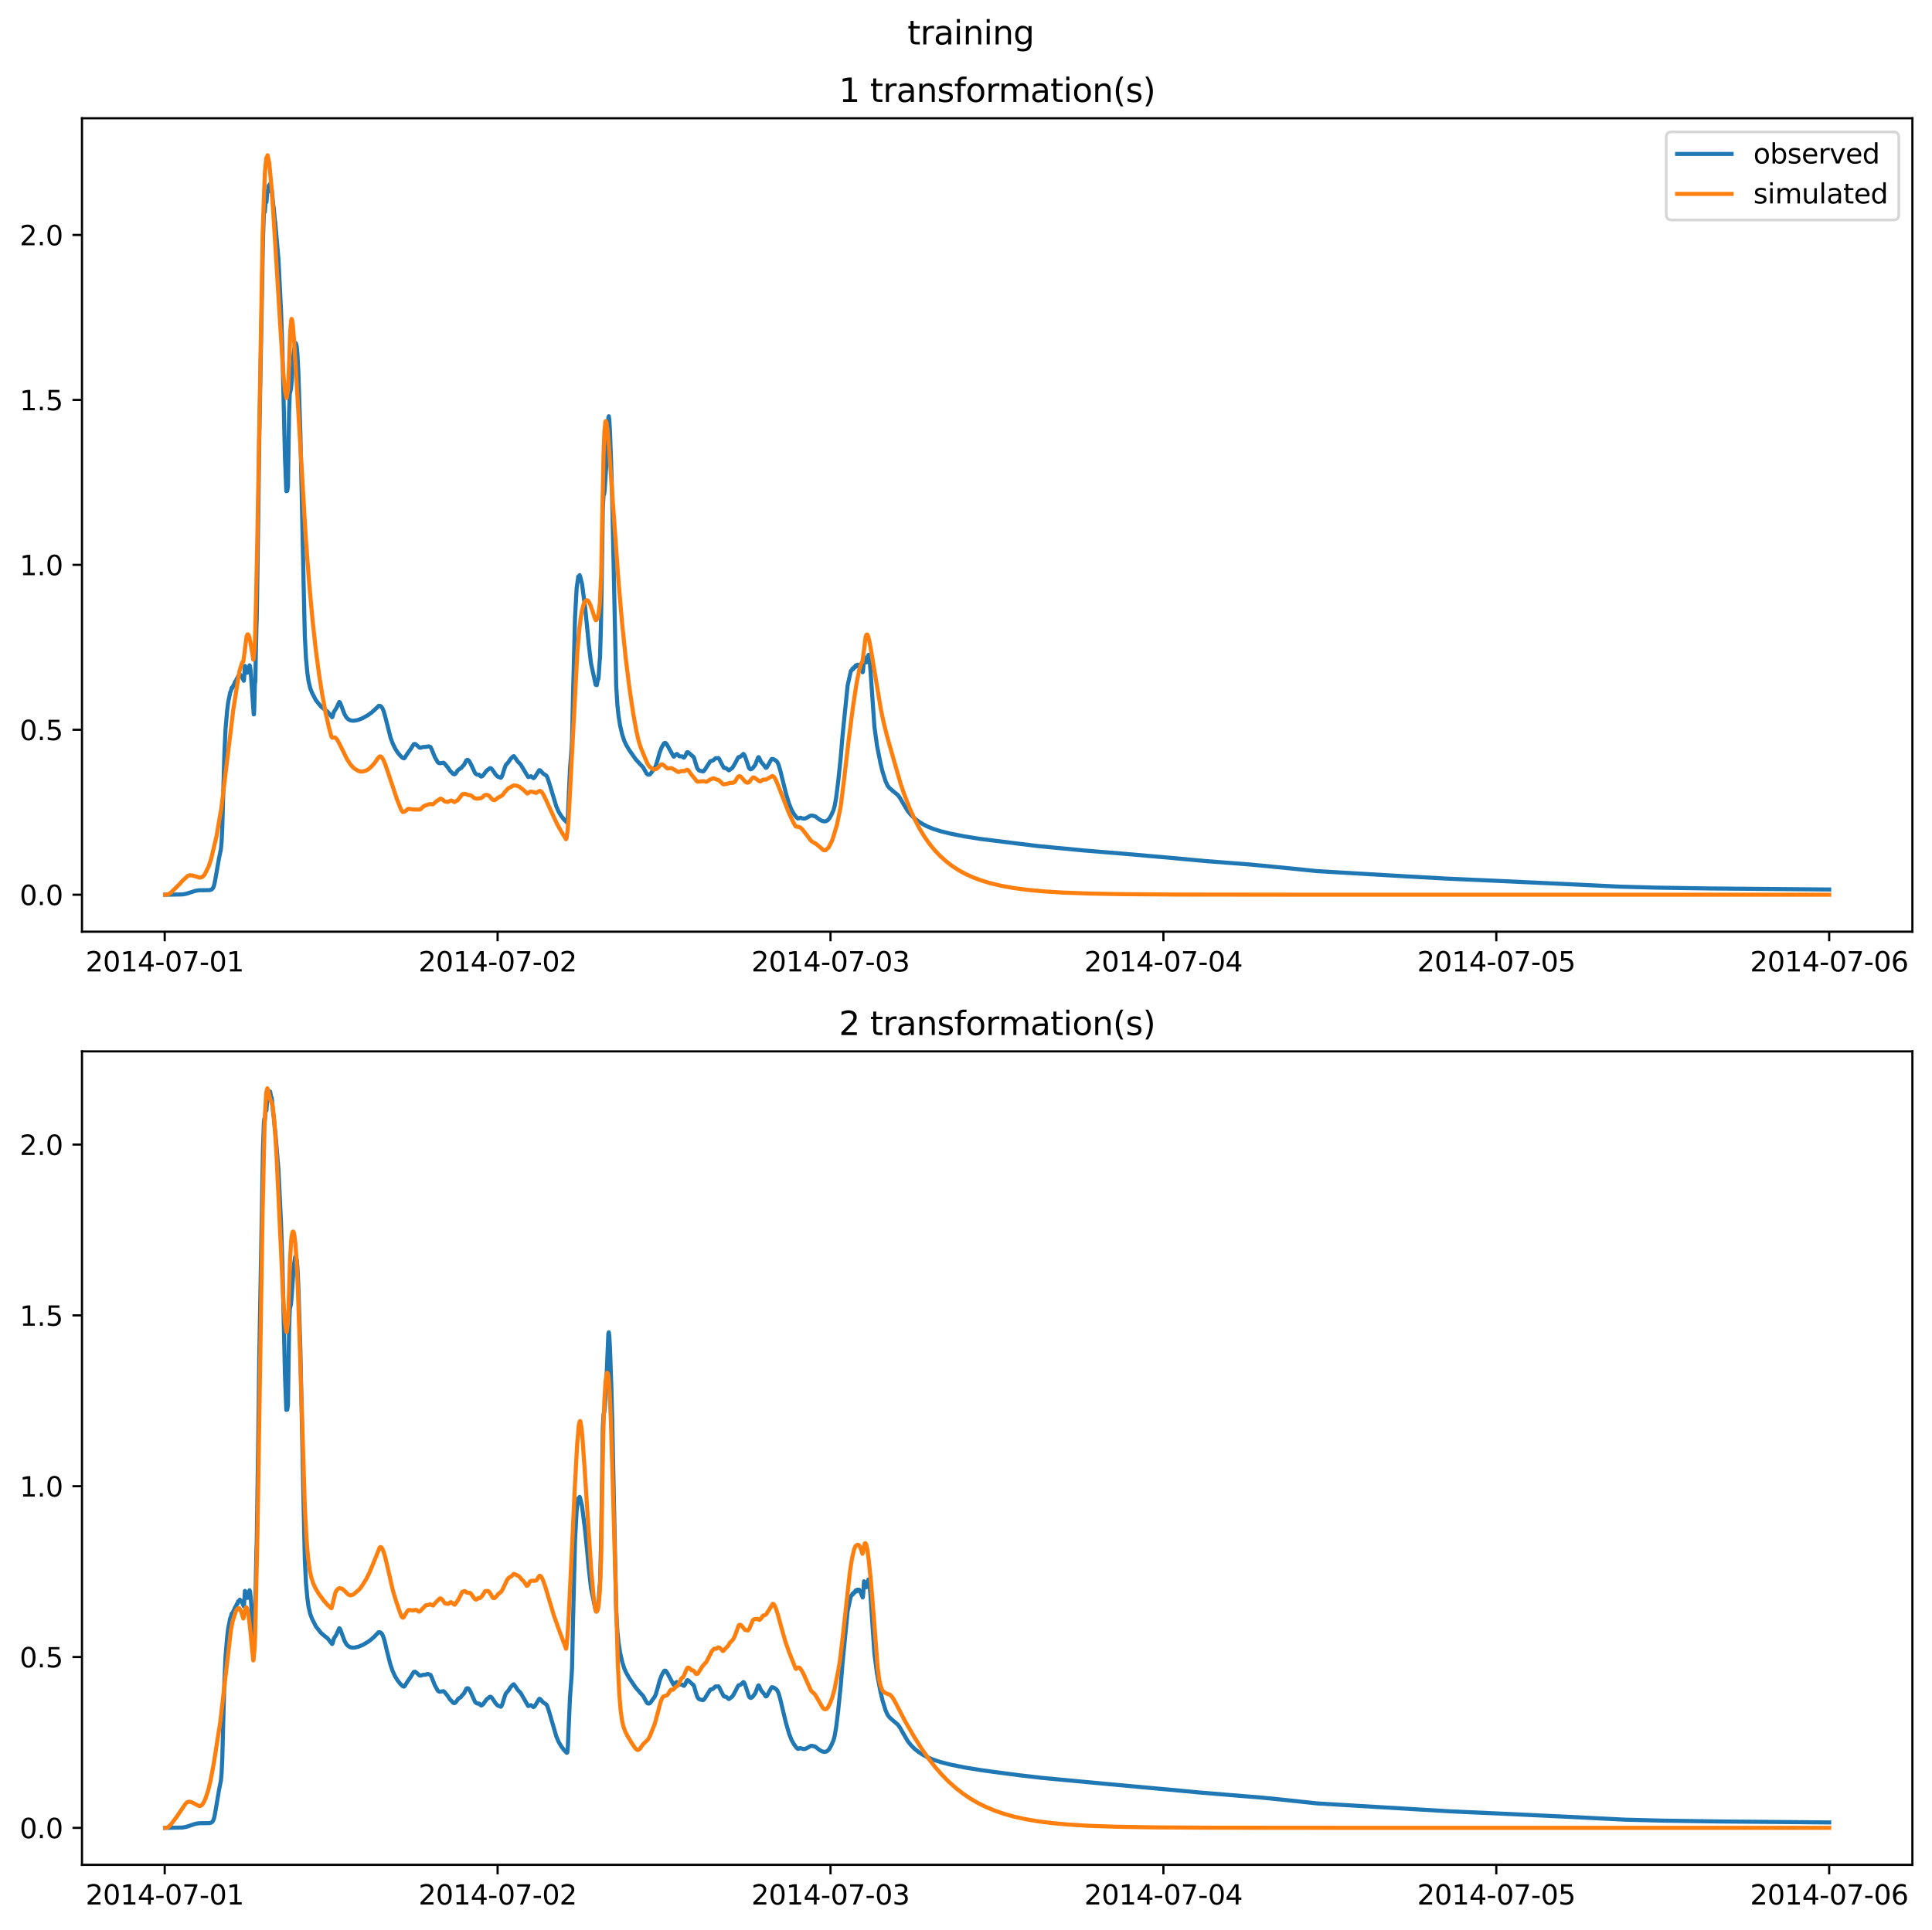 <?xml version="1.0" encoding="utf-8" standalone="no"?>
<!DOCTYPE svg PUBLIC "-//W3C//DTD SVG 1.1//EN"
  "http://www.w3.org/Graphics/SVG/1.1/DTD/svg11.dtd">
<svg xmlns:xlink="http://www.w3.org/1999/xlink" width="709.427pt" height="708.798pt" viewBox="0 0 709.427 708.798" xmlns="http://www.w3.org/2000/svg" version="1.1">
 <defs>
  <style type="text/css">*{stroke-linejoin: round; stroke-linecap: butt}</style>
 </defs>
 <g id="figure_1">
  <g id="patch_1">
   <path d="M 0 708.798 
L 709.427 708.798 
L 709.427 0 
L 0 0 
z
" style="fill: #ffffff"/>
  </g>
  <g id="axes_1">
   <g id="patch_2">
    <path d="M 30.103 342.2 
L 702.227 342.2 
L 702.227 43.44 
L 30.103 43.44 
z
" style="fill: #ffffff"/>
   </g>
   <g id="matplotlib.axis_1">
    <g id="xtick_1">
     <g id="line2d_1">
      <defs>
       <path id="m81601949db" d="M 0 0 
L 0 3.5 
" style="stroke: #000000; stroke-width: 0.8"/>
      </defs>
      <g>
       <use xlink:href="#m81601949db" x="60.484" y="342.2" style="stroke: #000000; stroke-width: 0.8"/>
      </g>
     </g>
     <g id="text_1">
      <!-- 2014-07-01 -->
      <g transform="translate(31.427 356.798) scale(0.1 -0.1)">
       <defs>
        <path id="DejaVuSans-32" d="M 1228 531 
L 3431 531 
L 3431 0 
L 469 0 
L 469 531 
Q 828 903 1448 1529 
Q 2069 2156 2228 2338 
Q 2531 2678 2651 2914 
Q 2772 3150 2772 3378 
Q 2772 3750 2511 3984 
Q 2250 4219 1831 4219 
Q 1534 4219 1204 4116 
Q 875 4013 500 3803 
L 500 4441 
Q 881 4594 1212 4672 
Q 1544 4750 1819 4750 
Q 2544 4750 2975 4387 
Q 3406 4025 3406 3419 
Q 3406 3131 3298 2873 
Q 3191 2616 2906 2266 
Q 2828 2175 2409 1742 
Q 1991 1309 1228 531 
z
" transform="scale(0.016)"/>
        <path id="DejaVuSans-30" d="M 2034 4250 
Q 1547 4250 1301 3770 
Q 1056 3291 1056 2328 
Q 1056 1369 1301 889 
Q 1547 409 2034 409 
Q 2525 409 2770 889 
Q 3016 1369 3016 2328 
Q 3016 3291 2770 3770 
Q 2525 4250 2034 4250 
z
M 2034 4750 
Q 2819 4750 3233 4129 
Q 3647 3509 3647 2328 
Q 3647 1150 3233 529 
Q 2819 -91 2034 -91 
Q 1250 -91 836 529 
Q 422 1150 422 2328 
Q 422 3509 836 4129 
Q 1250 4750 2034 4750 
z
" transform="scale(0.016)"/>
        <path id="DejaVuSans-31" d="M 794 531 
L 1825 531 
L 1825 4091 
L 703 3866 
L 703 4441 
L 1819 4666 
L 2450 4666 
L 2450 531 
L 3481 531 
L 3481 0 
L 794 0 
L 794 531 
z
" transform="scale(0.016)"/>
        <path id="DejaVuSans-34" d="M 2419 4116 
L 825 1625 
L 2419 1625 
L 2419 4116 
z
M 2253 4666 
L 3047 4666 
L 3047 1625 
L 3713 1625 
L 3713 1100 
L 3047 1100 
L 3047 0 
L 2419 0 
L 2419 1100 
L 313 1100 
L 313 1709 
L 2253 4666 
z
" transform="scale(0.016)"/>
        <path id="DejaVuSans-2d" d="M 313 2009 
L 1997 2009 
L 1997 1497 
L 313 1497 
L 313 2009 
z
" transform="scale(0.016)"/>
        <path id="DejaVuSans-37" d="M 525 4666 
L 3525 4666 
L 3525 4397 
L 1831 0 
L 1172 0 
L 2766 4134 
L 525 4134 
L 525 4666 
z
" transform="scale(0.016)"/>
       </defs>
       <use xlink:href="#DejaVuSans-32"/>
       <use xlink:href="#DejaVuSans-30" x="63.623"/>
       <use xlink:href="#DejaVuSans-31" x="127.246"/>
       <use xlink:href="#DejaVuSans-34" x="190.869"/>
       <use xlink:href="#DejaVuSans-2d" x="254.492"/>
       <use xlink:href="#DejaVuSans-30" x="290.576"/>
       <use xlink:href="#DejaVuSans-37" x="354.199"/>
       <use xlink:href="#DejaVuSans-2d" x="417.822"/>
       <use xlink:href="#DejaVuSans-30" x="453.906"/>
       <use xlink:href="#DejaVuSans-31" x="517.529"/>
      </g>
     </g>
    </g>
    <g id="xtick_2">
     <g id="line2d_2">
      <g>
       <use xlink:href="#m81601949db" x="182.723" y="342.2" style="stroke: #000000; stroke-width: 0.8"/>
      </g>
     </g>
     <g id="text_2">
      <!-- 2014-07-02 -->
      <g transform="translate(153.665 356.798) scale(0.1 -0.1)">
       <use xlink:href="#DejaVuSans-32"/>
       <use xlink:href="#DejaVuSans-30" x="63.623"/>
       <use xlink:href="#DejaVuSans-31" x="127.246"/>
       <use xlink:href="#DejaVuSans-34" x="190.869"/>
       <use xlink:href="#DejaVuSans-2d" x="254.492"/>
       <use xlink:href="#DejaVuSans-30" x="290.576"/>
       <use xlink:href="#DejaVuSans-37" x="354.199"/>
       <use xlink:href="#DejaVuSans-2d" x="417.822"/>
       <use xlink:href="#DejaVuSans-30" x="453.906"/>
       <use xlink:href="#DejaVuSans-32" x="517.529"/>
      </g>
     </g>
    </g>
    <g id="xtick_3">
     <g id="line2d_3">
      <g>
       <use xlink:href="#m81601949db" x="304.961" y="342.2" style="stroke: #000000; stroke-width: 0.8"/>
      </g>
     </g>
     <g id="text_3">
      <!-- 2014-07-03 -->
      <g transform="translate(275.903 356.798) scale(0.1 -0.1)">
       <defs>
        <path id="DejaVuSans-33" d="M 2597 2516 
Q 3050 2419 3304 2112 
Q 3559 1806 3559 1356 
Q 3559 666 3084 287 
Q 2609 -91 1734 -91 
Q 1441 -91 1130 -33 
Q 819 25 488 141 
L 488 750 
Q 750 597 1062 519 
Q 1375 441 1716 441 
Q 2309 441 2620 675 
Q 2931 909 2931 1356 
Q 2931 1769 2642 2001 
Q 2353 2234 1838 2234 
L 1294 2234 
L 1294 2753 
L 1863 2753 
Q 2328 2753 2575 2939 
Q 2822 3125 2822 3475 
Q 2822 3834 2567 4026 
Q 2313 4219 1838 4219 
Q 1578 4219 1281 4162 
Q 984 4106 628 3988 
L 628 4550 
Q 988 4650 1302 4700 
Q 1616 4750 1894 4750 
Q 2613 4750 3031 4423 
Q 3450 4097 3450 3541 
Q 3450 3153 3228 2886 
Q 3006 2619 2597 2516 
z
" transform="scale(0.016)"/>
       </defs>
       <use xlink:href="#DejaVuSans-32"/>
       <use xlink:href="#DejaVuSans-30" x="63.623"/>
       <use xlink:href="#DejaVuSans-31" x="127.246"/>
       <use xlink:href="#DejaVuSans-34" x="190.869"/>
       <use xlink:href="#DejaVuSans-2d" x="254.492"/>
       <use xlink:href="#DejaVuSans-30" x="290.576"/>
       <use xlink:href="#DejaVuSans-37" x="354.199"/>
       <use xlink:href="#DejaVuSans-2d" x="417.822"/>
       <use xlink:href="#DejaVuSans-30" x="453.906"/>
       <use xlink:href="#DejaVuSans-33" x="517.529"/>
      </g>
     </g>
    </g>
    <g id="xtick_4">
     <g id="line2d_4">
      <g>
       <use xlink:href="#m81601949db" x="427.199" y="342.2" style="stroke: #000000; stroke-width: 0.8"/>
      </g>
     </g>
     <g id="text_4">
      <!-- 2014-07-04 -->
      <g transform="translate(398.141 356.798) scale(0.1 -0.1)">
       <use xlink:href="#DejaVuSans-32"/>
       <use xlink:href="#DejaVuSans-30" x="63.623"/>
       <use xlink:href="#DejaVuSans-31" x="127.246"/>
       <use xlink:href="#DejaVuSans-34" x="190.869"/>
       <use xlink:href="#DejaVuSans-2d" x="254.492"/>
       <use xlink:href="#DejaVuSans-30" x="290.576"/>
       <use xlink:href="#DejaVuSans-37" x="354.199"/>
       <use xlink:href="#DejaVuSans-2d" x="417.822"/>
       <use xlink:href="#DejaVuSans-30" x="453.906"/>
       <use xlink:href="#DejaVuSans-34" x="517.529"/>
      </g>
     </g>
    </g>
    <g id="xtick_5">
     <g id="line2d_5">
      <g>
       <use xlink:href="#m81601949db" x="549.437" y="342.2" style="stroke: #000000; stroke-width: 0.8"/>
      </g>
     </g>
     <g id="text_5">
      <!-- 2014-07-05 -->
      <g transform="translate(520.38 356.798) scale(0.1 -0.1)">
       <defs>
        <path id="DejaVuSans-35" d="M 691 4666 
L 3169 4666 
L 3169 4134 
L 1269 4134 
L 1269 2991 
Q 1406 3038 1543 3061 
Q 1681 3084 1819 3084 
Q 2600 3084 3056 2656 
Q 3513 2228 3513 1497 
Q 3513 744 3044 326 
Q 2575 -91 1722 -91 
Q 1428 -91 1123 -41 
Q 819 9 494 109 
L 494 744 
Q 775 591 1075 516 
Q 1375 441 1709 441 
Q 2250 441 2565 725 
Q 2881 1009 2881 1497 
Q 2881 1984 2565 2268 
Q 2250 2553 1709 2553 
Q 1456 2553 1204 2497 
Q 953 2441 691 2322 
L 691 4666 
z
" transform="scale(0.016)"/>
       </defs>
       <use xlink:href="#DejaVuSans-32"/>
       <use xlink:href="#DejaVuSans-30" x="63.623"/>
       <use xlink:href="#DejaVuSans-31" x="127.246"/>
       <use xlink:href="#DejaVuSans-34" x="190.869"/>
       <use xlink:href="#DejaVuSans-2d" x="254.492"/>
       <use xlink:href="#DejaVuSans-30" x="290.576"/>
       <use xlink:href="#DejaVuSans-37" x="354.199"/>
       <use xlink:href="#DejaVuSans-2d" x="417.822"/>
       <use xlink:href="#DejaVuSans-30" x="453.906"/>
       <use xlink:href="#DejaVuSans-35" x="517.529"/>
      </g>
     </g>
    </g>
    <g id="xtick_6">
     <g id="line2d_6">
      <g>
       <use xlink:href="#m81601949db" x="671.676" y="342.2" style="stroke: #000000; stroke-width: 0.8"/>
      </g>
     </g>
     <g id="text_6">
      <!-- 2014-07-06 -->
      <g transform="translate(642.618 356.798) scale(0.1 -0.1)">
       <defs>
        <path id="DejaVuSans-36" d="M 2113 2584 
Q 1688 2584 1439 2293 
Q 1191 2003 1191 1497 
Q 1191 994 1439 701 
Q 1688 409 2113 409 
Q 2538 409 2786 701 
Q 3034 994 3034 1497 
Q 3034 2003 2786 2293 
Q 2538 2584 2113 2584 
z
M 3366 4563 
L 3366 3988 
Q 3128 4100 2886 4159 
Q 2644 4219 2406 4219 
Q 1781 4219 1451 3797 
Q 1122 3375 1075 2522 
Q 1259 2794 1537 2939 
Q 1816 3084 2150 3084 
Q 2853 3084 3261 2657 
Q 3669 2231 3669 1497 
Q 3669 778 3244 343 
Q 2819 -91 2113 -91 
Q 1303 -91 875 529 
Q 447 1150 447 2328 
Q 447 3434 972 4092 
Q 1497 4750 2381 4750 
Q 2619 4750 2861 4703 
Q 3103 4656 3366 4563 
z
" transform="scale(0.016)"/>
       </defs>
       <use xlink:href="#DejaVuSans-32"/>
       <use xlink:href="#DejaVuSans-30" x="63.623"/>
       <use xlink:href="#DejaVuSans-31" x="127.246"/>
       <use xlink:href="#DejaVuSans-34" x="190.869"/>
       <use xlink:href="#DejaVuSans-2d" x="254.492"/>
       <use xlink:href="#DejaVuSans-30" x="290.576"/>
       <use xlink:href="#DejaVuSans-37" x="354.199"/>
       <use xlink:href="#DejaVuSans-2d" x="417.822"/>
       <use xlink:href="#DejaVuSans-30" x="453.906"/>
       <use xlink:href="#DejaVuSans-36" x="517.529"/>
      </g>
     </g>
    </g>
   </g>
   <g id="matplotlib.axis_2">
    <g id="ytick_1">
     <g id="line2d_7">
      <defs>
       <path id="m1ea1bcf7e0" d="M 0 0 
L -3.5 0 
" style="stroke: #000000; stroke-width: 0.8"/>
      </defs>
      <g>
       <use xlink:href="#m1ea1bcf7e0" x="30.103" y="328.618" style="stroke: #000000; stroke-width: 0.8"/>
      </g>
     </g>
     <g id="text_7">
      <!-- 0.0 -->
      <g transform="translate(7.2 332.417) scale(0.1 -0.1)">
       <defs>
        <path id="DejaVuSans-2e" d="M 684 794 
L 1344 794 
L 1344 0 
L 684 0 
L 684 794 
z
" transform="scale(0.016)"/>
       </defs>
       <use xlink:href="#DejaVuSans-30"/>
       <use xlink:href="#DejaVuSans-2e" x="63.623"/>
       <use xlink:href="#DejaVuSans-30" x="95.41"/>
      </g>
     </g>
    </g>
    <g id="ytick_2">
     <g id="line2d_8">
      <g>
       <use xlink:href="#m1ea1bcf7e0" x="30.103" y="268.036" style="stroke: #000000; stroke-width: 0.8"/>
      </g>
     </g>
     <g id="text_8">
      <!-- 0.5 -->
      <g transform="translate(7.2 271.836) scale(0.1 -0.1)">
       <use xlink:href="#DejaVuSans-30"/>
       <use xlink:href="#DejaVuSans-2e" x="63.623"/>
       <use xlink:href="#DejaVuSans-35" x="95.41"/>
      </g>
     </g>
    </g>
    <g id="ytick_3">
     <g id="line2d_9">
      <g>
       <use xlink:href="#m1ea1bcf7e0" x="30.103" y="207.455" style="stroke: #000000; stroke-width: 0.8"/>
      </g>
     </g>
     <g id="text_9">
      <!-- 1.0 -->
      <g transform="translate(7.2 211.254) scale(0.1 -0.1)">
       <use xlink:href="#DejaVuSans-31"/>
       <use xlink:href="#DejaVuSans-2e" x="63.623"/>
       <use xlink:href="#DejaVuSans-30" x="95.41"/>
      </g>
     </g>
    </g>
    <g id="ytick_4">
     <g id="line2d_10">
      <g>
       <use xlink:href="#m1ea1bcf7e0" x="30.103" y="146.874" style="stroke: #000000; stroke-width: 0.8"/>
      </g>
     </g>
     <g id="text_10">
      <!-- 1.5 -->
      <g transform="translate(7.2 150.673) scale(0.1 -0.1)">
       <use xlink:href="#DejaVuSans-31"/>
       <use xlink:href="#DejaVuSans-2e" x="63.623"/>
       <use xlink:href="#DejaVuSans-35" x="95.41"/>
      </g>
     </g>
    </g>
    <g id="ytick_5">
     <g id="line2d_11">
      <g>
       <use xlink:href="#m1ea1bcf7e0" x="30.103" y="86.292" style="stroke: #000000; stroke-width: 0.8"/>
      </g>
     </g>
     <g id="text_11">
      <!-- 2.0 -->
      <g transform="translate(7.2 90.092) scale(0.1 -0.1)">
       <use xlink:href="#DejaVuSans-32"/>
       <use xlink:href="#DejaVuSans-2e" x="63.623"/>
       <use xlink:href="#DejaVuSans-30" x="95.41"/>
      </g>
     </g>
    </g>
   </g>
   <g id="line2d_12">
    <path d="M 60.654 328.618 
L 66.936 328.514 
L 68.379 328.268 
L 69.907 327.78 
L 71.859 327.172 
L 73.218 326.971 
L 75.085 326.958 
L 76.953 326.926 
L 77.632 326.729 
L 78.056 326.383 
L 78.396 325.781 
L 78.735 324.709 
L 79.245 321.97 
L 80.433 315.132 
L 81.112 311.921 
L 81.367 309.185 
L 81.621 304 
L 81.961 291.688 
L 82.385 277.007 
L 82.81 267.846 
L 83.404 261.012 
L 83.744 258.244 
L 83.998 256.865 
L 84.168 256.141 
L 84.508 254.366 
L 84.762 253.828 
L 85.102 252.563 
L 85.357 252.685 
L 85.526 252.199 
L 85.781 251.556 
L 85.951 251.523 
L 86.205 250.654 
L 86.375 250.323 
L 86.545 250.282 
L 86.969 249.232 
L 87.054 249.276 
L 87.139 249.249 
L 87.309 248.74 
L 87.479 248.246 
L 87.818 248.191 
L 88.073 247.685 
L 88.243 247.898 
L 88.497 248.276 
L 88.752 248.315 
L 89.176 249.354 
L 89.516 250.044 
L 89.601 249.592 
L 89.94 244.578 
L 90.025 244.693 
L 90.45 246.255 
L 90.789 247.069 
L 90.874 247.068 
L 91.044 246.677 
L 91.638 244.351 
L 91.808 244.684 
L 92.063 246.662 
L 92.572 254.008 
L 93.166 262.396 
L 93.251 262.375 
L 93.336 260.822 
L 93.591 251.345 
L 93.76 250.186 
L 93.93 240.929 
L 94.185 229.469 
L 94.27 227.594 
L 94.864 187.866 
L 95.203 161.514 
L 96.562 87.78 
L 96.901 78.33 
L 97.071 77.088 
L 97.241 77.87 
L 97.495 74.528 
L 97.665 73.865 
L 97.75 73.955 
L 97.835 74.248 
L 98.09 70.809 
L 98.259 70.037 
L 98.344 70.104 
L 98.429 70.433 
L 98.684 68.117 
L 98.854 68.061 
L 99.023 68.861 
L 99.193 67.475 
L 99.533 69.264 
L 99.618 70.048 
L 99.703 69.9 
L 99.787 69.68 
L 100.212 74.099 
L 100.382 75.747 
L 100.467 76.004 
L 100.976 81.274 
L 101.061 81.58 
L 102.249 95.205 
L 103.183 113.874 
L 103.692 128.176 
L 104.626 167.71 
L 104.796 171.889 
L 105.135 180.404 
L 105.22 180.031 
L 105.305 178.877 
L 105.475 180.308 
L 105.73 178.616 
L 106.154 151.314 
L 106.409 144.676 
L 106.663 143.597 
L 106.833 142.876 
L 107.088 140.297 
L 107.852 129.488 
L 108.361 126.223 
L 108.531 125.974 
L 108.701 126.222 
L 108.955 127.278 
L 109.21 129.87 
L 109.549 136.445 
L 110.313 159.646 
L 111.502 215.254 
L 111.926 233.373 
L 112.351 241.701 
L 112.86 247.133 
L 113.285 250.147 
L 113.879 252.65 
L 114.558 254.42 
L 116.001 257.197 
L 117.868 259.489 
L 119.057 260.472 
L 120.245 261.372 
L 121.009 262.28 
L 121.943 263.432 
L 122.113 263.246 
L 122.368 262.322 
L 122.622 261.444 
L 123.471 260.165 
L 124.575 257.828 
L 124.744 257.902 
L 124.999 258.317 
L 125.593 259.934 
L 126.527 262.358 
L 127.206 263.503 
L 127.8 264.099 
L 128.564 264.547 
L 129.243 264.689 
L 130.177 264.686 
L 131.535 264.406 
L 133.148 263.78 
L 135.101 262.667 
L 135.95 262.07 
L 136.544 261.61 
L 136.968 261.196 
L 137.308 260.967 
L 137.647 260.622 
L 139.09 259.233 
L 139.685 259.311 
L 140.109 259.654 
L 140.449 260.177 
L 140.873 261.19 
L 141.467 263.278 
L 143.42 270.926 
L 144.184 273.031 
L 145.033 274.807 
L 145.966 276.303 
L 146.985 277.556 
L 147.834 278.362 
L 148.343 278.532 
L 148.598 278.36 
L 149.022 277.672 
L 149.701 276.634 
L 150.72 275.233 
L 151.908 273.356 
L 152.333 273.237 
L 152.672 273.387 
L 153.521 274.134 
L 154.031 274.595 
L 154.455 274.634 
L 155.219 274.385 
L 155.728 274.329 
L 156.238 274.328 
L 157.426 274.126 
L 158.105 274.388 
L 158.445 275.078 
L 159.718 278.176 
L 160.143 278.871 
L 160.737 279.959 
L 161.161 280.268 
L 161.501 280.334 
L 162.859 280.144 
L 163.199 280.388 
L 164.387 281.832 
L 165.321 283.183 
L 165.66 283.467 
L 166.424 284.288 
L 166.849 284.392 
L 167.188 284.251 
L 167.528 283.796 
L 168.037 282.974 
L 169.48 281.922 
L 169.905 281.386 
L 170.414 280.895 
L 170.754 280.18 
L 171.263 279.238 
L 171.602 279.1 
L 171.942 279.178 
L 172.281 279.514 
L 172.791 280.42 
L 174.489 284.038 
L 175.168 284.514 
L 175.507 284.554 
L 175.932 284.526 
L 176.356 285.012 
L 176.696 285.23 
L 177.035 285.092 
L 177.375 284.804 
L 178.733 282.984 
L 179.157 282.705 
L 179.836 282.157 
L 180.176 282.132 
L 180.516 282.348 
L 181.025 283.047 
L 181.959 284.425 
L 182.723 285.217 
L 183.911 285.67 
L 184.166 285.385 
L 184.505 284.654 
L 185.184 282.443 
L 185.694 281.052 
L 186.118 280.527 
L 186.543 280.117 
L 187.561 278.626 
L 188.41 277.796 
L 188.665 277.706 
L 188.919 277.983 
L 190.108 279.685 
L 191.211 280.81 
L 193.928 285.394 
L 194.267 285.363 
L 194.947 285.099 
L 195.88 285.789 
L 196.22 285.607 
L 196.559 285.139 
L 198.002 282.866 
L 198.342 282.932 
L 198.682 283.279 
L 199.446 284.135 
L 200.634 284.88 
L 201.058 285.708 
L 201.653 287.475 
L 204.284 296.206 
L 205.133 298.138 
L 206.067 299.671 
L 207.17 301.089 
L 208.104 302.002 
L 208.274 301.943 
L 208.359 301.693 
L 208.529 299.554 
L 208.953 289.945 
L 209.293 282.568 
L 209.547 279.15 
L 209.887 274.811 
L 210.057 271.732 
L 210.396 255.851 
L 211.16 226.494 
L 211.754 215.935 
L 212.348 211.714 
L 212.773 211.602 
L 212.858 211.238 
L 213.028 211.664 
L 213.707 214.383 
L 214.895 223.478 
L 215.574 230.166 
L 216.168 236.4 
L 217.017 243.624 
L 218.715 251.512 
L 218.885 251.494 
L 219.139 251.635 
L 219.309 250.727 
L 219.564 249.516 
L 219.649 249.513 
L 219.734 249.345 
L 219.903 247.404 
L 220.158 243.21 
L 220.328 241.522 
L 220.667 229.806 
L 221.007 210.202 
L 221.347 186.975 
L 221.601 182.129 
L 221.771 181.434 
L 221.856 181.437 
L 222.026 179.994 
L 222.62 171.023 
L 223.384 153.388 
L 223.554 152.879 
L 223.723 154.073 
L 223.978 158.333 
L 224.487 172.217 
L 224.827 184.496 
L 226.27 251.898 
L 226.694 258.802 
L 227.119 262.853 
L 227.713 266.537 
L 228.477 269.773 
L 229.241 272.102 
L 229.92 273.572 
L 231.024 275.453 
L 233.401 278.841 
L 234.844 280.452 
L 236.202 281.889 
L 236.796 282.977 
L 237.475 284.168 
L 237.9 284.505 
L 238.324 284.543 
L 238.664 284.387 
L 239.088 283.893 
L 239.767 282.955 
L 240.361 282.225 
L 240.786 281.336 
L 241.55 278.848 
L 242.229 276.353 
L 242.993 274.456 
L 243.757 273.116 
L 244.096 272.85 
L 244.351 272.879 
L 244.691 273.159 
L 245.2 273.993 
L 247.322 277.868 
L 247.492 277.899 
L 247.747 277.643 
L 248.256 277.032 
L 248.596 276.922 
L 248.85 277.127 
L 249.444 277.762 
L 250.548 277.83 
L 251.057 278.266 
L 251.227 278.21 
L 251.567 277.762 
L 251.906 277.034 
L 252.246 276.328 
L 252.5 276.239 
L 252.84 276.388 
L 253.519 277.033 
L 254.283 277.711 
L 254.623 277.939 
L 254.877 278.435 
L 255.471 280.472 
L 256.066 282.218 
L 256.575 282.877 
L 256.915 283.069 
L 257.424 283.176 
L 258.103 283.335 
L 258.442 283.168 
L 258.867 282.621 
L 260.819 279.6 
L 261.838 279.294 
L 262.772 278.473 
L 263.111 278.474 
L 263.451 278.493 
L 263.79 278.414 
L 264.045 278.661 
L 264.809 280.201 
L 265.743 281.937 
L 265.997 282.085 
L 266.592 282.126 
L 267.101 282.54 
L 267.61 282.937 
L 267.865 282.809 
L 268.374 282.421 
L 268.884 282.073 
L 269.308 281.434 
L 270.242 279.782 
L 270.666 278.913 
L 271.176 278.082 
L 271.94 277.894 
L 272.958 276.903 
L 273.213 277.092 
L 273.552 277.751 
L 274.316 279.955 
L 274.996 281.988 
L 275.335 282.411 
L 275.675 282.565 
L 276.184 282.307 
L 276.524 281.964 
L 277.372 280.822 
L 277.882 279.409 
L 278.391 278.188 
L 278.561 278.092 
L 278.731 278.234 
L 279.07 279.004 
L 279.495 279.872 
L 280.174 280.663 
L 280.428 280.945 
L 281.192 282.017 
L 281.447 281.963 
L 281.702 281.658 
L 283.145 279.057 
L 283.399 278.749 
L 283.739 278.761 
L 284.248 278.939 
L 285.012 279.446 
L 285.437 279.928 
L 285.861 280.812 
L 286.455 282.744 
L 287.389 286.545 
L 288.578 291.317 
L 289.766 295.272 
L 290.7 297.553 
L 291.549 298.997 
L 292.567 300.314 
L 292.992 300.601 
L 293.246 300.578 
L 293.841 300.322 
L 294.435 300.518 
L 295.114 300.672 
L 295.708 300.608 
L 296.387 300.28 
L 297.661 299.563 
L 298.255 299.557 
L 299.358 299.828 
L 300.037 300.333 
L 301.141 301.145 
L 301.99 301.547 
L 302.754 301.684 
L 303.348 301.591 
L 303.942 301.241 
L 304.536 300.586 
L 305.216 299.435 
L 306.064 297.54 
L 306.489 295.973 
L 306.998 293.154 
L 307.762 287.194 
L 308.696 278.344 
L 309.375 270.253 
L 311.243 251.762 
L 312.431 246.44 
L 312.771 246.197 
L 313.025 245.569 
L 313.28 245.75 
L 313.45 245.386 
L 313.619 245.048 
L 313.874 245.162 
L 314.044 244.745 
L 314.214 244.376 
L 314.383 244.593 
L 314.553 244.76 
L 314.893 244.128 
L 314.978 244.197 
L 315.147 244.401 
L 315.317 244.267 
L 315.487 244.169 
L 316.336 245.893 
L 316.76 246.905 
L 316.845 246.824 
L 317.015 245.021 
L 317.27 241.187 
L 317.355 241.267 
L 317.779 242.641 
L 318.119 243.27 
L 318.203 243.247 
L 318.373 242.803 
L 318.883 240.534 
L 318.967 240.503 
L 319.137 240.971 
L 319.307 242.152 
L 319.646 246.364 
L 321.09 266.925 
L 322.023 273.81 
L 323.297 280.25 
L 324.061 283.396 
L 325.164 286.889 
L 325.928 288.55 
L 326.607 289.417 
L 327.711 290.391 
L 329.663 291.981 
L 330.427 293.003 
L 331.616 295.039 
L 333.313 297.844 
L 334.502 299.284 
L 335.86 300.617 
L 337.388 301.781 
L 339.001 302.767 
L 340.529 303.553 
L 342.566 304.399 
L 345.452 305.311 
L 349.103 306.204 
L 354.026 307.174 
L 359.968 308.121 
L 380.851 310.719 
L 397.913 312.353 
L 413.023 313.597 
L 430.764 315.154 
L 442.649 316.251 
L 459.287 317.545 
L 474.567 319.026 
L 483.395 319.933 
L 490.271 320.341 
L 516.586 321.887 
L 531.017 322.691 
L 549.437 323.506 
L 579.912 324.933 
L 594.683 325.647 
L 607.67 326.008 
L 628.468 326.322 
L 669.978 326.685 
L 671.676 326.697 
L 671.676 326.697 
" clip-path="url(#pc40c001a68)" style="fill: none; stroke: #1f77b4; stroke-width: 1.5; stroke-linecap: square"/>
   </g>
   <g id="line2d_13">
    <path d="M 60.654 328.618 
L 61.503 328.529 
L 62.097 328.272 
L 62.861 327.753 
L 65.917 324.733 
L 67.106 323.389 
L 69.058 321.629 
L 69.737 321.476 
L 70.586 321.539 
L 71.859 321.903 
L 73.387 322.344 
L 74.236 322.107 
L 74.661 321.757 
L 75.17 321.166 
L 76.613 318.232 
L 77.547 315.409 
L 79.499 307.149 
L 81.282 296.794 
L 85.696 260.414 
L 87.903 246.624 
L 88.837 243.514 
L 89.092 243.058 
L 89.261 243.073 
L 89.431 242.467 
L 90.535 233.788 
L 90.874 233.013 
L 91.044 232.983 
L 91.214 233.163 
L 91.468 233.774 
L 91.893 235.508 
L 92.572 239.478 
L 92.996 242.276 
L 93.081 242.238 
L 93.421 238.793 
L 93.591 236.223 
L 93.93 224.079 
L 94.524 196.291 
L 96.477 84.804 
L 97.241 63.677 
L 97.75 58.142 
L 97.92 57.885 
L 98.259 57.02 
L 98.854 59.742 
L 99.703 68.758 
L 100.382 78.632 
L 103.947 136.406 
L 104.626 143.412 
L 104.966 145.025 
L 105.22 146.201 
L 105.305 146.059 
L 105.814 142.799 
L 106.069 135.656 
L 106.578 121.598 
L 106.918 117.613 
L 107.088 117.123 
L 107.258 117.485 
L 107.512 119.286 
L 107.937 124.34 
L 108.786 138.425 
L 112.266 197.443 
L 113.539 214.359 
L 114.728 227.414 
L 115.916 238.279 
L 117.105 247.353 
L 118.293 254.935 
L 119.566 261.77 
L 120.755 267.076 
L 121.688 270.58 
L 122.028 270.96 
L 122.368 270.873 
L 122.962 270.841 
L 123.386 271.165 
L 123.726 271.547 
L 124.49 272.875 
L 127.461 278.88 
L 128.564 280.594 
L 129.583 281.79 
L 130.007 282.165 
L 130.347 282.404 
L 131.62 283.154 
L 132.554 283.402 
L 133.063 283.346 
L 133.233 283.321 
L 133.573 283.224 
L 134.506 282.977 
L 134.846 282.796 
L 135.355 282.457 
L 136.034 281.875 
L 136.883 281.019 
L 137.393 280.404 
L 137.562 280.203 
L 137.987 279.623 
L 138.157 279.382 
L 138.581 278.7 
L 139.43 277.813 
L 139.77 277.834 
L 140.194 278.162 
L 140.703 278.953 
L 141.382 280.511 
L 142.486 283.717 
L 145.797 293.647 
L 147.325 297.465 
L 147.919 298.246 
L 148.598 298.087 
L 149.107 297.709 
L 149.616 297.251 
L 150.041 297.073 
L 150.635 297.133 
L 151.569 297.321 
L 151.993 297.312 
L 154.116 297.341 
L 154.54 297.112 
L 155.304 296.348 
L 155.728 296.019 
L 157.681 295.344 
L 158.105 295.319 
L 158.954 295.42 
L 159.973 294.559 
L 160.227 294.297 
L 161.755 293.341 
L 162.265 293.504 
L 162.859 293.985 
L 163.368 294.393 
L 163.878 294.475 
L 164.472 294.528 
L 164.896 294.314 
L 165.66 294.02 
L 166 294.099 
L 166.679 294.513 
L 166.849 294.592 
L 168.037 293.952 
L 169.735 291.742 
L 170.669 291.541 
L 172.112 292.038 
L 172.791 292.088 
L 173.385 292.469 
L 174.149 293.095 
L 175.083 293.339 
L 175.847 293.253 
L 176.017 293.265 
L 176.356 293.203 
L 176.781 293.022 
L 177.205 292.766 
L 177.799 292.169 
L 178.224 291.955 
L 178.903 291.961 
L 179.582 292.286 
L 180.176 292.935 
L 180.685 293.527 
L 181.11 293.828 
L 181.534 293.885 
L 181.959 293.725 
L 182.128 293.618 
L 182.553 293.217 
L 183.232 292.755 
L 183.572 292.612 
L 184.251 292.276 
L 184.59 291.975 
L 185.269 291.005 
L 186.628 289.546 
L 187.307 289.203 
L 187.731 288.994 
L 188.071 288.76 
L 188.665 288.457 
L 189.344 288.523 
L 189.683 288.588 
L 190.702 288.927 
L 191.127 289.292 
L 191.466 289.562 
L 192.485 290.356 
L 193.588 291.449 
L 193.758 291.441 
L 194.437 290.907 
L 194.862 290.733 
L 195.88 290.9 
L 196.814 291.23 
L 197.238 291.043 
L 197.493 290.821 
L 198.172 290.476 
L 198.512 290.56 
L 198.936 290.931 
L 199.53 291.832 
L 200.464 293.751 
L 204.539 302.631 
L 206.321 305.804 
L 207.849 308.238 
L 208.019 307.946 
L 208.444 304.98 
L 208.783 300.528 
L 209.462 287.902 
L 212.009 239.458 
L 212.773 230.644 
L 213.452 225.486 
L 214.131 222.497 
L 214.556 221.374 
L 214.895 220.763 
L 215.32 220.45 
L 215.574 220.445 
L 215.744 220.535 
L 215.914 220.629 
L 216.168 220.92 
L 216.763 222.139 
L 217.696 224.842 
L 218.46 227.228 
L 218.8 227.802 
L 219.055 227.663 
L 219.564 226.796 
L 219.734 225.872 
L 220.243 221.785 
L 220.752 210.953 
L 221.092 192.869 
L 221.601 167.469 
L 221.941 158.602 
L 222.28 154.984 
L 222.45 154.627 
L 222.535 154.686 
L 222.705 155.255 
L 223.044 157.756 
L 223.554 163.467 
L 224.912 182.771 
L 227.119 213.655 
L 228.477 229.357 
L 229.75 241.642 
L 231.109 252.592 
L 232.467 261.764 
L 233.655 268.416 
L 234.504 272.117 
L 235.183 274.298 
L 236.032 276.419 
L 237.645 280.244 
L 238.154 281.144 
L 238.579 281.67 
L 239.343 282.189 
L 240.107 282.656 
L 241.125 282.376 
L 241.635 281.905 
L 242.738 280.802 
L 243.163 280.756 
L 243.502 280.866 
L 244.096 281.408 
L 244.945 282.17 
L 245.115 282.238 
L 245.455 282.218 
L 246.558 282.111 
L 248.001 282.899 
L 248.596 283.313 
L 248.765 283.445 
L 249.02 283.525 
L 249.36 283.534 
L 249.699 283.347 
L 250.208 283.176 
L 251.312 283.211 
L 251.567 283.069 
L 252.161 282.735 
L 252.5 282.774 
L 252.925 283.115 
L 253.519 283.997 
L 253.859 284.457 
L 255.132 285.986 
L 255.726 286.78 
L 256.151 287.076 
L 256.49 287.074 
L 258.358 286.909 
L 259.206 287.132 
L 259.546 287.077 
L 259.886 286.876 
L 260.31 286.615 
L 260.734 286.304 
L 262.008 285.851 
L 262.517 286.013 
L 263.111 286.299 
L 263.875 286.519 
L 264.894 287.405 
L 265.488 288.014 
L 265.913 288.088 
L 266.252 288.012 
L 267.61 287.713 
L 268.035 287.572 
L 269.138 287.504 
L 269.563 287.333 
L 269.987 286.884 
L 270.157 286.649 
L 270.666 285.751 
L 271.091 285.221 
L 271.515 285.055 
L 271.94 285.207 
L 272.364 285.611 
L 273.722 287.22 
L 274.316 287.448 
L 274.486 287.485 
L 274.826 287.395 
L 275.08 287.24 
L 275.929 286.107 
L 276.439 285.605 
L 276.778 285.57 
L 277.118 285.674 
L 278.561 286.73 
L 278.731 286.878 
L 279.07 286.982 
L 279.325 286.949 
L 279.834 286.555 
L 280.259 286.326 
L 281.023 286.35 
L 281.192 286.341 
L 281.532 286.186 
L 282.975 285.376 
L 283.315 285.118 
L 283.654 285.032 
L 283.994 285.171 
L 284.418 285.644 
L 285.012 286.735 
L 285.946 289.019 
L 289.596 298.4 
L 291.294 302.005 
L 292.143 303.544 
L 292.822 303.684 
L 293.416 303.716 
L 293.926 303.971 
L 294.605 304.603 
L 295.623 305.909 
L 297.915 308.927 
L 299.868 310.098 
L 302.329 312.225 
L 302.754 312.3 
L 303.178 312.235 
L 304.282 311.249 
L 305.64 308.52 
L 307.338 302.909 
L 308.696 296.236 
L 310.054 285.39 
L 311.582 272.187 
L 312.346 266.202 
L 313.28 259.132 
L 314.468 251.349 
L 315.487 246.102 
L 316.251 243.64 
L 316.506 243.33 
L 316.591 243.274 
L 316.76 242.623 
L 317.864 233.872 
L 318.119 233.17 
L 318.373 233.016 
L 318.543 233.18 
L 318.798 233.769 
L 319.222 235.439 
L 319.901 239.202 
L 323.466 260.602 
L 324.655 266.131 
L 325.758 270.487 
L 328.39 279.789 
L 330.767 288.036 
L 332.04 291.775 
L 334.077 296.943 
L 335.86 300.898 
L 337.643 304.315 
L 339.425 307.259 
L 341.293 309.919 
L 343.245 312.309 
L 345.283 314.448 
L 347.405 316.355 
L 349.697 318.106 
L 352.074 319.643 
L 354.62 321.028 
L 357.422 322.295 
L 360.477 323.429 
L 363.873 324.445 
L 367.693 325.347 
L 372.022 326.131 
L 377.031 326.804 
L 382.973 327.369 
L 390.188 327.822 
L 399.441 328.171 
L 412.259 328.416 
L 432.717 328.561 
L 479.66 328.615 
L 671.676 328.618 
L 671.676 328.618 
" clip-path="url(#pc40c001a68)" style="fill: none; stroke: #ff7f0e; stroke-width: 1.5; stroke-linecap: square"/>
   </g>
   <g id="patch_3">
    <path d="M 30.103 342.2 
L 30.103 43.44 
" style="fill: none; stroke: #000000; stroke-width: 0.8; stroke-linejoin: miter; stroke-linecap: square"/>
   </g>
   <g id="patch_4">
    <path d="M 702.227 342.2 
L 702.227 43.44 
" style="fill: none; stroke: #000000; stroke-width: 0.8; stroke-linejoin: miter; stroke-linecap: square"/>
   </g>
   <g id="patch_5">
    <path d="M 30.103 342.2 
L 702.227 342.2 
" style="fill: none; stroke: #000000; stroke-width: 0.8; stroke-linejoin: miter; stroke-linecap: square"/>
   </g>
   <g id="patch_6">
    <path d="M 30.103 43.44 
L 702.227 43.44 
" style="fill: none; stroke: #000000; stroke-width: 0.8; stroke-linejoin: miter; stroke-linecap: square"/>
   </g>
   <g id="text_12">
    <!-- 1 transformation(s) -->
    <g transform="translate(308.05 37.44) scale(0.12 -0.12)">
     <defs>
      <path id="DejaVuSans-20" transform="scale(0.016)"/>
      <path id="DejaVuSans-74" d="M 1172 4494 
L 1172 3500 
L 2356 3500 
L 2356 3053 
L 1172 3053 
L 1172 1153 
Q 1172 725 1289 603 
Q 1406 481 1766 481 
L 2356 481 
L 2356 0 
L 1766 0 
Q 1100 0 847 248 
Q 594 497 594 1153 
L 594 3053 
L 172 3053 
L 172 3500 
L 594 3500 
L 594 4494 
L 1172 4494 
z
" transform="scale(0.016)"/>
      <path id="DejaVuSans-72" d="M 2631 2963 
Q 2534 3019 2420 3045 
Q 2306 3072 2169 3072 
Q 1681 3072 1420 2755 
Q 1159 2438 1159 1844 
L 1159 0 
L 581 0 
L 581 3500 
L 1159 3500 
L 1159 2956 
Q 1341 3275 1631 3429 
Q 1922 3584 2338 3584 
Q 2397 3584 2469 3576 
Q 2541 3569 2628 3553 
L 2631 2963 
z
" transform="scale(0.016)"/>
      <path id="DejaVuSans-61" d="M 2194 1759 
Q 1497 1759 1228 1600 
Q 959 1441 959 1056 
Q 959 750 1161 570 
Q 1363 391 1709 391 
Q 2188 391 2477 730 
Q 2766 1069 2766 1631 
L 2766 1759 
L 2194 1759 
z
M 3341 1997 
L 3341 0 
L 2766 0 
L 2766 531 
Q 2569 213 2275 61 
Q 1981 -91 1556 -91 
Q 1019 -91 701 211 
Q 384 513 384 1019 
Q 384 1609 779 1909 
Q 1175 2209 1959 2209 
L 2766 2209 
L 2766 2266 
Q 2766 2663 2505 2880 
Q 2244 3097 1772 3097 
Q 1472 3097 1187 3025 
Q 903 2953 641 2809 
L 641 3341 
Q 956 3463 1253 3523 
Q 1550 3584 1831 3584 
Q 2591 3584 2966 3190 
Q 3341 2797 3341 1997 
z
" transform="scale(0.016)"/>
      <path id="DejaVuSans-6e" d="M 3513 2113 
L 3513 0 
L 2938 0 
L 2938 2094 
Q 2938 2591 2744 2837 
Q 2550 3084 2163 3084 
Q 1697 3084 1428 2787 
Q 1159 2491 1159 1978 
L 1159 0 
L 581 0 
L 581 3500 
L 1159 3500 
L 1159 2956 
Q 1366 3272 1645 3428 
Q 1925 3584 2291 3584 
Q 2894 3584 3203 3211 
Q 3513 2838 3513 2113 
z
" transform="scale(0.016)"/>
      <path id="DejaVuSans-73" d="M 2834 3397 
L 2834 2853 
Q 2591 2978 2328 3040 
Q 2066 3103 1784 3103 
Q 1356 3103 1142 2972 
Q 928 2841 928 2578 
Q 928 2378 1081 2264 
Q 1234 2150 1697 2047 
L 1894 2003 
Q 2506 1872 2764 1633 
Q 3022 1394 3022 966 
Q 3022 478 2636 193 
Q 2250 -91 1575 -91 
Q 1294 -91 989 -36 
Q 684 19 347 128 
L 347 722 
Q 666 556 975 473 
Q 1284 391 1588 391 
Q 1994 391 2212 530 
Q 2431 669 2431 922 
Q 2431 1156 2273 1281 
Q 2116 1406 1581 1522 
L 1381 1569 
Q 847 1681 609 1914 
Q 372 2147 372 2553 
Q 372 3047 722 3315 
Q 1072 3584 1716 3584 
Q 2034 3584 2315 3537 
Q 2597 3491 2834 3397 
z
" transform="scale(0.016)"/>
      <path id="DejaVuSans-66" d="M 2375 4863 
L 2375 4384 
L 1825 4384 
Q 1516 4384 1395 4259 
Q 1275 4134 1275 3809 
L 1275 3500 
L 2222 3500 
L 2222 3053 
L 1275 3053 
L 1275 0 
L 697 0 
L 697 3053 
L 147 3053 
L 147 3500 
L 697 3500 
L 697 3744 
Q 697 4328 969 4595 
Q 1241 4863 1831 4863 
L 2375 4863 
z
" transform="scale(0.016)"/>
      <path id="DejaVuSans-6f" d="M 1959 3097 
Q 1497 3097 1228 2736 
Q 959 2375 959 1747 
Q 959 1119 1226 758 
Q 1494 397 1959 397 
Q 2419 397 2687 759 
Q 2956 1122 2956 1747 
Q 2956 2369 2687 2733 
Q 2419 3097 1959 3097 
z
M 1959 3584 
Q 2709 3584 3137 3096 
Q 3566 2609 3566 1747 
Q 3566 888 3137 398 
Q 2709 -91 1959 -91 
Q 1206 -91 779 398 
Q 353 888 353 1747 
Q 353 2609 779 3096 
Q 1206 3584 1959 3584 
z
" transform="scale(0.016)"/>
      <path id="DejaVuSans-6d" d="M 3328 2828 
Q 3544 3216 3844 3400 
Q 4144 3584 4550 3584 
Q 5097 3584 5394 3201 
Q 5691 2819 5691 2113 
L 5691 0 
L 5113 0 
L 5113 2094 
Q 5113 2597 4934 2840 
Q 4756 3084 4391 3084 
Q 3944 3084 3684 2787 
Q 3425 2491 3425 1978 
L 3425 0 
L 2847 0 
L 2847 2094 
Q 2847 2600 2669 2842 
Q 2491 3084 2119 3084 
Q 1678 3084 1418 2786 
Q 1159 2488 1159 1978 
L 1159 0 
L 581 0 
L 581 3500 
L 1159 3500 
L 1159 2956 
Q 1356 3278 1631 3431 
Q 1906 3584 2284 3584 
Q 2666 3584 2933 3390 
Q 3200 3197 3328 2828 
z
" transform="scale(0.016)"/>
      <path id="DejaVuSans-69" d="M 603 3500 
L 1178 3500 
L 1178 0 
L 603 0 
L 603 3500 
z
M 603 4863 
L 1178 4863 
L 1178 4134 
L 603 4134 
L 603 4863 
z
" transform="scale(0.016)"/>
      <path id="DejaVuSans-28" d="M 1984 4856 
Q 1566 4138 1362 3434 
Q 1159 2731 1159 2009 
Q 1159 1288 1364 580 
Q 1569 -128 1984 -844 
L 1484 -844 
Q 1016 -109 783 600 
Q 550 1309 550 2009 
Q 550 2706 781 3412 
Q 1013 4119 1484 4856 
L 1984 4856 
z
" transform="scale(0.016)"/>
      <path id="DejaVuSans-29" d="M 513 4856 
L 1013 4856 
Q 1481 4119 1714 3412 
Q 1947 2706 1947 2009 
Q 1947 1309 1714 600 
Q 1481 -109 1013 -844 
L 513 -844 
Q 928 -128 1133 580 
Q 1338 1288 1338 2009 
Q 1338 2731 1133 3434 
Q 928 4138 513 4856 
z
" transform="scale(0.016)"/>
     </defs>
     <use xlink:href="#DejaVuSans-31"/>
     <use xlink:href="#DejaVuSans-20" x="63.623"/>
     <use xlink:href="#DejaVuSans-74" x="95.41"/>
     <use xlink:href="#DejaVuSans-72" x="134.619"/>
     <use xlink:href="#DejaVuSans-61" x="175.732"/>
     <use xlink:href="#DejaVuSans-6e" x="237.012"/>
     <use xlink:href="#DejaVuSans-73" x="300.391"/>
     <use xlink:href="#DejaVuSans-66" x="352.49"/>
     <use xlink:href="#DejaVuSans-6f" x="387.695"/>
     <use xlink:href="#DejaVuSans-72" x="448.877"/>
     <use xlink:href="#DejaVuSans-6d" x="488.24"/>
     <use xlink:href="#DejaVuSans-61" x="585.652"/>
     <use xlink:href="#DejaVuSans-74" x="646.932"/>
     <use xlink:href="#DejaVuSans-69" x="686.141"/>
     <use xlink:href="#DejaVuSans-6f" x="713.924"/>
     <use xlink:href="#DejaVuSans-6e" x="775.105"/>
     <use xlink:href="#DejaVuSans-28" x="838.484"/>
     <use xlink:href="#DejaVuSans-73" x="877.498"/>
     <use xlink:href="#DejaVuSans-29" x="929.598"/>
    </g>
   </g>
   <g id="legend_1">
    <g id="patch_7">
     <path d="M 613.833 80.796 
L 695.227 80.796 
Q 697.227 80.796 697.227 78.796 
L 697.227 50.44 
Q 697.227 48.44 695.227 48.44 
L 613.833 48.44 
Q 611.833 48.44 611.833 50.44 
L 611.833 78.796 
Q 611.833 80.796 613.833 80.796 
z
" style="fill: #ffffff; opacity: 0.8; stroke: #cccccc; stroke-linejoin: miter"/>
    </g>
    <g id="line2d_14">
     <path d="M 615.833 56.538 
L 625.833 56.538 
L 635.833 56.538 
" style="fill: none; stroke: #1f77b4; stroke-width: 1.5; stroke-linecap: square"/>
    </g>
    <g id="text_13">
     <!-- observed -->
     <g transform="translate(643.833 60.038) scale(0.1 -0.1)">
      <defs>
       <path id="DejaVuSans-62" d="M 3116 1747 
Q 3116 2381 2855 2742 
Q 2594 3103 2138 3103 
Q 1681 3103 1420 2742 
Q 1159 2381 1159 1747 
Q 1159 1113 1420 752 
Q 1681 391 2138 391 
Q 2594 391 2855 752 
Q 3116 1113 3116 1747 
z
M 1159 2969 
Q 1341 3281 1617 3432 
Q 1894 3584 2278 3584 
Q 2916 3584 3314 3078 
Q 3713 2572 3713 1747 
Q 3713 922 3314 415 
Q 2916 -91 2278 -91 
Q 1894 -91 1617 61 
Q 1341 213 1159 525 
L 1159 0 
L 581 0 
L 581 4863 
L 1159 4863 
L 1159 2969 
z
" transform="scale(0.016)"/>
       <path id="DejaVuSans-65" d="M 3597 1894 
L 3597 1613 
L 953 1613 
Q 991 1019 1311 708 
Q 1631 397 2203 397 
Q 2534 397 2845 478 
Q 3156 559 3463 722 
L 3463 178 
Q 3153 47 2828 -22 
Q 2503 -91 2169 -91 
Q 1331 -91 842 396 
Q 353 884 353 1716 
Q 353 2575 817 3079 
Q 1281 3584 2069 3584 
Q 2775 3584 3186 3129 
Q 3597 2675 3597 1894 
z
M 3022 2063 
Q 3016 2534 2758 2815 
Q 2500 3097 2075 3097 
Q 1594 3097 1305 2825 
Q 1016 2553 972 2059 
L 3022 2063 
z
" transform="scale(0.016)"/>
       <path id="DejaVuSans-76" d="M 191 3500 
L 800 3500 
L 1894 563 
L 2988 3500 
L 3597 3500 
L 2284 0 
L 1503 0 
L 191 3500 
z
" transform="scale(0.016)"/>
       <path id="DejaVuSans-64" d="M 2906 2969 
L 2906 4863 
L 3481 4863 
L 3481 0 
L 2906 0 
L 2906 525 
Q 2725 213 2448 61 
Q 2172 -91 1784 -91 
Q 1150 -91 751 415 
Q 353 922 353 1747 
Q 353 2572 751 3078 
Q 1150 3584 1784 3584 
Q 2172 3584 2448 3432 
Q 2725 3281 2906 2969 
z
M 947 1747 
Q 947 1113 1208 752 
Q 1469 391 1925 391 
Q 2381 391 2643 752 
Q 2906 1113 2906 1747 
Q 2906 2381 2643 2742 
Q 2381 3103 1925 3103 
Q 1469 3103 1208 2742 
Q 947 2381 947 1747 
z
" transform="scale(0.016)"/>
      </defs>
      <use xlink:href="#DejaVuSans-6f"/>
      <use xlink:href="#DejaVuSans-62" x="61.182"/>
      <use xlink:href="#DejaVuSans-73" x="124.658"/>
      <use xlink:href="#DejaVuSans-65" x="176.758"/>
      <use xlink:href="#DejaVuSans-72" x="238.281"/>
      <use xlink:href="#DejaVuSans-76" x="279.395"/>
      <use xlink:href="#DejaVuSans-65" x="338.574"/>
      <use xlink:href="#DejaVuSans-64" x="400.098"/>
     </g>
    </g>
    <g id="line2d_15">
     <path d="M 615.833 71.217 
L 625.833 71.217 
L 635.833 71.217 
" style="fill: none; stroke: #ff7f0e; stroke-width: 1.5; stroke-linecap: square"/>
    </g>
    <g id="text_14">
     <!-- simulated -->
     <g transform="translate(643.833 74.717) scale(0.1 -0.1)">
      <defs>
       <path id="DejaVuSans-75" d="M 544 1381 
L 544 3500 
L 1119 3500 
L 1119 1403 
Q 1119 906 1312 657 
Q 1506 409 1894 409 
Q 2359 409 2629 706 
Q 2900 1003 2900 1516 
L 2900 3500 
L 3475 3500 
L 3475 0 
L 2900 0 
L 2900 538 
Q 2691 219 2414 64 
Q 2138 -91 1772 -91 
Q 1169 -91 856 284 
Q 544 659 544 1381 
z
M 1991 3584 
L 1991 3584 
z
" transform="scale(0.016)"/>
       <path id="DejaVuSans-6c" d="M 603 4863 
L 1178 4863 
L 1178 0 
L 603 0 
L 603 4863 
z
" transform="scale(0.016)"/>
      </defs>
      <use xlink:href="#DejaVuSans-73"/>
      <use xlink:href="#DejaVuSans-69" x="52.1"/>
      <use xlink:href="#DejaVuSans-6d" x="79.883"/>
      <use xlink:href="#DejaVuSans-75" x="177.295"/>
      <use xlink:href="#DejaVuSans-6c" x="240.674"/>
      <use xlink:href="#DejaVuSans-61" x="268.457"/>
      <use xlink:href="#DejaVuSans-74" x="329.736"/>
      <use xlink:href="#DejaVuSans-65" x="368.945"/>
      <use xlink:href="#DejaVuSans-64" x="430.469"/>
     </g>
    </g>
   </g>
  </g>
  <g id="axes_2">
   <g id="patch_8">
    <path d="M 30.103 684.92 
L 702.227 684.92 
L 702.227 386.16 
L 30.103 386.16 
z
" style="fill: #ffffff"/>
   </g>
   <g id="matplotlib.axis_3">
    <g id="xtick_7">
     <g id="line2d_16">
      <g>
       <use xlink:href="#m81601949db" x="60.484" y="684.92" style="stroke: #000000; stroke-width: 0.8"/>
      </g>
     </g>
     <g id="text_15">
      <!-- 2014-07-01 -->
      <g transform="translate(31.427 699.518) scale(0.1 -0.1)">
       <use xlink:href="#DejaVuSans-32"/>
       <use xlink:href="#DejaVuSans-30" x="63.623"/>
       <use xlink:href="#DejaVuSans-31" x="127.246"/>
       <use xlink:href="#DejaVuSans-34" x="190.869"/>
       <use xlink:href="#DejaVuSans-2d" x="254.492"/>
       <use xlink:href="#DejaVuSans-30" x="290.576"/>
       <use xlink:href="#DejaVuSans-37" x="354.199"/>
       <use xlink:href="#DejaVuSans-2d" x="417.822"/>
       <use xlink:href="#DejaVuSans-30" x="453.906"/>
       <use xlink:href="#DejaVuSans-31" x="517.529"/>
      </g>
     </g>
    </g>
    <g id="xtick_8">
     <g id="line2d_17">
      <g>
       <use xlink:href="#m81601949db" x="182.723" y="684.92" style="stroke: #000000; stroke-width: 0.8"/>
      </g>
     </g>
     <g id="text_16">
      <!-- 2014-07-02 -->
      <g transform="translate(153.665 699.518) scale(0.1 -0.1)">
       <use xlink:href="#DejaVuSans-32"/>
       <use xlink:href="#DejaVuSans-30" x="63.623"/>
       <use xlink:href="#DejaVuSans-31" x="127.246"/>
       <use xlink:href="#DejaVuSans-34" x="190.869"/>
       <use xlink:href="#DejaVuSans-2d" x="254.492"/>
       <use xlink:href="#DejaVuSans-30" x="290.576"/>
       <use xlink:href="#DejaVuSans-37" x="354.199"/>
       <use xlink:href="#DejaVuSans-2d" x="417.822"/>
       <use xlink:href="#DejaVuSans-30" x="453.906"/>
       <use xlink:href="#DejaVuSans-32" x="517.529"/>
      </g>
     </g>
    </g>
    <g id="xtick_9">
     <g id="line2d_18">
      <g>
       <use xlink:href="#m81601949db" x="304.961" y="684.92" style="stroke: #000000; stroke-width: 0.8"/>
      </g>
     </g>
     <g id="text_17">
      <!-- 2014-07-03 -->
      <g transform="translate(275.903 699.518) scale(0.1 -0.1)">
       <use xlink:href="#DejaVuSans-32"/>
       <use xlink:href="#DejaVuSans-30" x="63.623"/>
       <use xlink:href="#DejaVuSans-31" x="127.246"/>
       <use xlink:href="#DejaVuSans-34" x="190.869"/>
       <use xlink:href="#DejaVuSans-2d" x="254.492"/>
       <use xlink:href="#DejaVuSans-30" x="290.576"/>
       <use xlink:href="#DejaVuSans-37" x="354.199"/>
       <use xlink:href="#DejaVuSans-2d" x="417.822"/>
       <use xlink:href="#DejaVuSans-30" x="453.906"/>
       <use xlink:href="#DejaVuSans-33" x="517.529"/>
      </g>
     </g>
    </g>
    <g id="xtick_10">
     <g id="line2d_19">
      <g>
       <use xlink:href="#m81601949db" x="427.199" y="684.92" style="stroke: #000000; stroke-width: 0.8"/>
      </g>
     </g>
     <g id="text_18">
      <!-- 2014-07-04 -->
      <g transform="translate(398.141 699.518) scale(0.1 -0.1)">
       <use xlink:href="#DejaVuSans-32"/>
       <use xlink:href="#DejaVuSans-30" x="63.623"/>
       <use xlink:href="#DejaVuSans-31" x="127.246"/>
       <use xlink:href="#DejaVuSans-34" x="190.869"/>
       <use xlink:href="#DejaVuSans-2d" x="254.492"/>
       <use xlink:href="#DejaVuSans-30" x="290.576"/>
       <use xlink:href="#DejaVuSans-37" x="354.199"/>
       <use xlink:href="#DejaVuSans-2d" x="417.822"/>
       <use xlink:href="#DejaVuSans-30" x="453.906"/>
       <use xlink:href="#DejaVuSans-34" x="517.529"/>
      </g>
     </g>
    </g>
    <g id="xtick_11">
     <g id="line2d_20">
      <g>
       <use xlink:href="#m81601949db" x="549.437" y="684.92" style="stroke: #000000; stroke-width: 0.8"/>
      </g>
     </g>
     <g id="text_19">
      <!-- 2014-07-05 -->
      <g transform="translate(520.38 699.518) scale(0.1 -0.1)">
       <use xlink:href="#DejaVuSans-32"/>
       <use xlink:href="#DejaVuSans-30" x="63.623"/>
       <use xlink:href="#DejaVuSans-31" x="127.246"/>
       <use xlink:href="#DejaVuSans-34" x="190.869"/>
       <use xlink:href="#DejaVuSans-2d" x="254.492"/>
       <use xlink:href="#DejaVuSans-30" x="290.576"/>
       <use xlink:href="#DejaVuSans-37" x="354.199"/>
       <use xlink:href="#DejaVuSans-2d" x="417.822"/>
       <use xlink:href="#DejaVuSans-30" x="453.906"/>
       <use xlink:href="#DejaVuSans-35" x="517.529"/>
      </g>
     </g>
    </g>
    <g id="xtick_12">
     <g id="line2d_21">
      <g>
       <use xlink:href="#m81601949db" x="671.676" y="684.92" style="stroke: #000000; stroke-width: 0.8"/>
      </g>
     </g>
     <g id="text_20">
      <!-- 2014-07-06 -->
      <g transform="translate(642.618 699.518) scale(0.1 -0.1)">
       <use xlink:href="#DejaVuSans-32"/>
       <use xlink:href="#DejaVuSans-30" x="63.623"/>
       <use xlink:href="#DejaVuSans-31" x="127.246"/>
       <use xlink:href="#DejaVuSans-34" x="190.869"/>
       <use xlink:href="#DejaVuSans-2d" x="254.492"/>
       <use xlink:href="#DejaVuSans-30" x="290.576"/>
       <use xlink:href="#DejaVuSans-37" x="354.199"/>
       <use xlink:href="#DejaVuSans-2d" x="417.822"/>
       <use xlink:href="#DejaVuSans-30" x="453.906"/>
       <use xlink:href="#DejaVuSans-36" x="517.529"/>
      </g>
     </g>
    </g>
   </g>
   <g id="matplotlib.axis_4">
    <g id="ytick_6">
     <g id="line2d_22">
      <g>
       <use xlink:href="#m1ea1bcf7e0" x="30.103" y="671.339" style="stroke: #000000; stroke-width: 0.8"/>
      </g>
     </g>
     <g id="text_21">
      <!-- 0.0 -->
      <g transform="translate(7.2 675.138) scale(0.1 -0.1)">
       <use xlink:href="#DejaVuSans-30"/>
       <use xlink:href="#DejaVuSans-2e" x="63.623"/>
       <use xlink:href="#DejaVuSans-30" x="95.41"/>
      </g>
     </g>
    </g>
    <g id="ytick_7">
     <g id="line2d_23">
      <g>
       <use xlink:href="#m1ea1bcf7e0" x="30.103" y="608.6" style="stroke: #000000; stroke-width: 0.8"/>
      </g>
     </g>
     <g id="text_22">
      <!-- 0.5 -->
      <g transform="translate(7.2 612.399) scale(0.1 -0.1)">
       <use xlink:href="#DejaVuSans-30"/>
       <use xlink:href="#DejaVuSans-2e" x="63.623"/>
       <use xlink:href="#DejaVuSans-35" x="95.41"/>
      </g>
     </g>
    </g>
    <g id="ytick_8">
     <g id="line2d_24">
      <g>
       <use xlink:href="#m1ea1bcf7e0" x="30.103" y="545.861" style="stroke: #000000; stroke-width: 0.8"/>
      </g>
     </g>
     <g id="text_23">
      <!-- 1.0 -->
      <g transform="translate(7.2 549.66) scale(0.1 -0.1)">
       <use xlink:href="#DejaVuSans-31"/>
       <use xlink:href="#DejaVuSans-2e" x="63.623"/>
       <use xlink:href="#DejaVuSans-30" x="95.41"/>
      </g>
     </g>
    </g>
    <g id="ytick_9">
     <g id="line2d_25">
      <g>
       <use xlink:href="#m1ea1bcf7e0" x="30.103" y="483.122" style="stroke: #000000; stroke-width: 0.8"/>
      </g>
     </g>
     <g id="text_24">
      <!-- 1.5 -->
      <g transform="translate(7.2 486.921) scale(0.1 -0.1)">
       <use xlink:href="#DejaVuSans-31"/>
       <use xlink:href="#DejaVuSans-2e" x="63.623"/>
       <use xlink:href="#DejaVuSans-35" x="95.41"/>
      </g>
     </g>
    </g>
    <g id="ytick_10">
     <g id="line2d_26">
      <g>
       <use xlink:href="#m1ea1bcf7e0" x="30.103" y="420.383" style="stroke: #000000; stroke-width: 0.8"/>
      </g>
     </g>
     <g id="text_25">
      <!-- 2.0 -->
      <g transform="translate(7.2 424.182) scale(0.1 -0.1)">
       <use xlink:href="#DejaVuSans-32"/>
       <use xlink:href="#DejaVuSans-2e" x="63.623"/>
       <use xlink:href="#DejaVuSans-30" x="95.41"/>
      </g>
     </g>
    </g>
   </g>
   <g id="line2d_27">
    <path d="M 60.654 671.339 
L 66.936 671.231 
L 68.379 670.977 
L 69.907 670.472 
L 71.859 669.841 
L 73.218 669.633 
L 75 669.617 
L 76.953 669.587 
L 77.632 669.383 
L 78.056 669.025 
L 78.396 668.401 
L 78.735 667.291 
L 79.245 664.455 
L 80.433 657.373 
L 81.112 654.048 
L 81.367 651.214 
L 81.621 645.845 
L 81.961 633.094 
L 82.385 617.89 
L 82.81 608.402 
L 83.404 601.325 
L 83.744 598.459 
L 83.998 597.031 
L 84.168 596.281 
L 84.508 594.442 
L 84.762 593.886 
L 85.102 592.575 
L 85.357 592.702 
L 85.526 592.198 
L 85.781 591.533 
L 85.951 591.499 
L 86.205 590.599 
L 86.375 590.256 
L 86.545 590.213 
L 86.969 589.126 
L 87.054 589.172 
L 87.139 589.144 
L 87.309 588.616 
L 87.479 588.105 
L 87.818 588.048 
L 88.073 587.523 
L 88.243 587.744 
L 88.497 588.136 
L 88.752 588.176 
L 89.176 589.252 
L 89.516 589.967 
L 89.601 589.499 
L 89.94 584.306 
L 90.025 584.425 
L 90.45 586.043 
L 90.789 586.886 
L 90.874 586.885 
L 91.044 586.479 
L 91.638 584.071 
L 91.808 584.416 
L 92.063 586.464 
L 92.572 594.072 
L 93.166 602.758 
L 93.251 602.736 
L 93.336 601.128 
L 93.591 591.314 
L 93.76 590.114 
L 93.93 580.527 
L 94.185 568.659 
L 94.27 566.718 
L 94.864 525.575 
L 95.203 498.283 
L 96.562 421.924 
L 96.901 412.137 
L 97.071 410.851 
L 97.241 411.661 
L 97.495 408.199 
L 97.665 407.513 
L 97.75 407.607 
L 97.835 407.91 
L 98.09 404.349 
L 98.259 403.548 
L 98.344 403.618 
L 98.429 403.958 
L 98.684 401.56 
L 98.854 401.502 
L 99.023 402.33 
L 99.193 400.896 
L 99.533 402.748 
L 99.618 403.56 
L 99.703 403.407 
L 99.787 403.179 
L 100.212 407.755 
L 100.382 409.462 
L 100.467 409.729 
L 100.976 415.186 
L 101.061 415.503 
L 102.249 429.613 
L 103.183 448.947 
L 103.692 463.758 
L 104.626 504.7 
L 104.796 509.028 
L 105.135 517.846 
L 105.22 517.461 
L 105.305 516.265 
L 105.475 517.747 
L 105.73 515.995 
L 106.154 487.721 
L 106.409 480.846 
L 106.663 479.729 
L 106.833 478.982 
L 107.088 476.311 
L 107.852 465.117 
L 108.361 461.736 
L 108.531 461.478 
L 108.701 461.735 
L 108.955 462.828 
L 109.21 465.513 
L 109.549 472.322 
L 110.313 496.349 
L 111.502 553.938 
L 111.926 572.702 
L 112.351 581.326 
L 112.86 586.952 
L 113.285 590.073 
L 113.879 592.665 
L 114.558 594.498 
L 116.001 597.374 
L 117.868 599.748 
L 119.057 600.767 
L 120.245 601.698 
L 121.009 602.639 
L 121.943 603.832 
L 122.113 603.639 
L 122.368 602.682 
L 122.622 601.773 
L 123.471 600.448 
L 124.575 598.028 
L 124.744 598.104 
L 124.999 598.535 
L 125.593 600.209 
L 126.527 602.72 
L 127.206 603.905 
L 127.8 604.523 
L 128.564 604.987 
L 129.243 605.133 
L 130.092 605.142 
L 131.535 604.84 
L 133.148 604.192 
L 135.101 603.039 
L 135.95 602.421 
L 136.544 601.945 
L 136.968 601.516 
L 137.308 601.279 
L 137.647 600.922 
L 139.006 599.497 
L 139.515 599.494 
L 139.854 599.678 
L 140.279 600.153 
L 140.703 601.035 
L 141.213 602.663 
L 141.977 605.928 
L 143.335 611.309 
L 144.184 613.773 
L 145.033 615.612 
L 145.966 617.161 
L 146.985 618.459 
L 147.834 619.294 
L 148.343 619.469 
L 148.598 619.291 
L 149.022 618.578 
L 149.701 617.504 
L 150.72 616.053 
L 151.908 614.109 
L 152.248 613.983 
L 152.588 614.087 
L 153.352 614.709 
L 154.031 615.392 
L 154.455 615.432 
L 155.219 615.175 
L 155.728 615.117 
L 156.238 615.116 
L 156.832 614.852 
L 157.171 614.819 
L 158.105 615.178 
L 158.445 615.893 
L 159.718 619.101 
L 160.143 619.82 
L 160.737 620.947 
L 161.161 621.267 
L 161.501 621.335 
L 162.859 621.139 
L 163.199 621.391 
L 164.387 622.887 
L 165.321 624.286 
L 165.66 624.58 
L 166.424 625.43 
L 166.764 625.542 
L 167.103 625.452 
L 167.358 625.205 
L 168.292 623.914 
L 169.226 623.341 
L 169.65 622.695 
L 170.074 622.296 
L 170.414 621.917 
L 170.754 621.176 
L 171.263 620.2 
L 171.602 620.058 
L 171.942 620.138 
L 172.281 620.487 
L 172.791 621.425 
L 174.489 625.171 
L 175.168 625.664 
L 175.507 625.706 
L 175.932 625.677 
L 176.356 626.18 
L 176.696 626.406 
L 177.035 626.263 
L 177.375 625.964 
L 178.733 624.08 
L 179.157 623.791 
L 179.836 623.223 
L 180.176 623.197 
L 180.516 623.421 
L 181.025 624.145 
L 181.959 625.572 
L 182.723 626.392 
L 183.911 626.861 
L 184.166 626.567 
L 184.505 625.81 
L 185.184 623.519 
L 185.694 622.079 
L 186.118 621.535 
L 186.543 621.111 
L 187.561 619.567 
L 188.41 618.707 
L 188.665 618.614 
L 188.919 618.901 
L 190.108 620.663 
L 191.211 621.829 
L 193.928 626.576 
L 194.267 626.544 
L 194.947 626.27 
L 195.88 626.985 
L 196.22 626.797 
L 196.559 626.312 
L 198.002 623.958 
L 198.342 624.026 
L 198.682 624.385 
L 199.446 625.272 
L 200.634 626.044 
L 201.058 626.9 
L 201.653 628.731 
L 204.284 637.773 
L 205.133 639.773 
L 206.067 641.361 
L 207.17 642.83 
L 208.104 643.775 
L 208.274 643.715 
L 208.359 643.455 
L 208.529 641.24 
L 208.953 631.289 
L 209.293 623.649 
L 209.547 620.109 
L 209.887 615.616 
L 210.057 612.427 
L 210.396 595.981 
L 211.16 565.578 
L 211.754 554.643 
L 212.348 550.272 
L 212.773 550.156 
L 212.858 549.779 
L 213.028 550.22 
L 213.707 553.035 
L 214.895 562.454 
L 215.574 569.381 
L 216.168 575.837 
L 217.017 583.318 
L 218.715 591.487 
L 218.885 591.468 
L 219.139 591.614 
L 219.309 590.674 
L 219.564 589.42 
L 219.649 589.417 
L 219.734 589.243 
L 219.903 587.233 
L 220.158 582.89 
L 220.328 581.141 
L 220.667 569.008 
L 221.007 548.706 
L 221.347 524.651 
L 221.601 519.633 
L 221.771 518.913 
L 221.856 518.916 
L 222.026 517.422 
L 222.62 508.131 
L 223.384 489.868 
L 223.554 489.341 
L 223.723 490.578 
L 223.978 494.99 
L 224.487 509.368 
L 224.827 522.084 
L 226.27 591.887 
L 226.694 599.036 
L 227.119 603.232 
L 227.713 607.047 
L 228.477 610.399 
L 229.241 612.81 
L 229.92 614.332 
L 231.024 616.281 
L 233.401 619.789 
L 234.844 621.458 
L 236.202 622.946 
L 236.796 624.073 
L 237.475 625.306 
L 237.9 625.655 
L 238.324 625.694 
L 238.664 625.533 
L 239.088 625.022 
L 239.767 624.05 
L 240.361 623.294 
L 240.786 622.373 
L 241.55 619.796 
L 242.229 617.213 
L 242.993 615.248 
L 243.757 613.86 
L 244.096 613.585 
L 244.351 613.615 
L 244.691 613.905 
L 245.2 614.769 
L 247.322 618.781 
L 247.492 618.814 
L 247.747 618.548 
L 248.256 617.916 
L 248.511 617.789 
L 248.765 617.922 
L 249.529 618.673 
L 250.548 618.743 
L 251.057 619.193 
L 251.227 619.135 
L 251.567 618.672 
L 251.906 617.918 
L 252.246 617.186 
L 252.5 617.095 
L 252.84 617.249 
L 253.519 617.917 
L 254.283 618.619 
L 254.623 618.855 
L 254.877 619.368 
L 255.471 621.478 
L 256.066 623.286 
L 256.575 623.969 
L 256.915 624.168 
L 257.424 624.279 
L 258.103 624.443 
L 258.442 624.271 
L 258.867 623.704 
L 260.819 620.575 
L 261.753 620.327 
L 262.432 619.641 
L 262.772 619.408 
L 263.111 619.41 
L 263.451 619.429 
L 263.79 619.347 
L 264.045 619.603 
L 264.809 621.197 
L 265.743 622.996 
L 265.997 623.149 
L 266.592 623.191 
L 267.101 623.62 
L 267.61 624.031 
L 267.865 623.898 
L 268.374 623.497 
L 268.884 623.136 
L 269.308 622.475 
L 270.242 620.764 
L 270.666 619.864 
L 271.176 619.003 
L 271.94 618.809 
L 272.958 617.783 
L 273.213 617.978 
L 273.552 618.661 
L 274.316 620.943 
L 274.996 623.049 
L 275.335 623.486 
L 275.675 623.646 
L 276.184 623.379 
L 276.524 623.024 
L 277.372 621.841 
L 277.797 620.639 
L 278.391 619.113 
L 278.561 619.014 
L 278.731 619.161 
L 279.07 619.958 
L 279.495 620.857 
L 280.174 621.676 
L 280.428 621.968 
L 281.192 623.079 
L 281.447 623.023 
L 281.702 622.707 
L 283.145 620.013 
L 283.399 619.695 
L 283.739 619.706 
L 284.248 619.891 
L 285.012 620.415 
L 285.437 620.915 
L 285.861 621.831 
L 286.455 623.832 
L 287.389 627.768 
L 288.578 632.709 
L 289.766 636.806 
L 290.7 639.168 
L 291.549 640.663 
L 292.567 642.027 
L 292.992 642.325 
L 293.246 642.301 
L 293.841 642.036 
L 294.35 642.205 
L 295.114 642.397 
L 295.708 642.332 
L 296.302 642.047 
L 297.745 641.233 
L 298.34 641.257 
L 299.358 641.523 
L 300.037 642.047 
L 301.141 642.888 
L 301.99 643.304 
L 302.754 643.446 
L 303.348 643.35 
L 303.942 642.987 
L 304.536 642.309 
L 305.216 641.117 
L 306.064 639.154 
L 306.489 637.531 
L 306.998 634.612 
L 307.762 628.439 
L 308.696 619.274 
L 309.375 610.896 
L 311.243 591.746 
L 312.431 586.234 
L 312.771 585.983 
L 313.025 585.333 
L 313.28 585.519 
L 313.45 585.143 
L 313.619 584.793 
L 313.874 584.911 
L 314.044 584.479 
L 314.214 584.097 
L 314.383 584.321 
L 314.553 584.495 
L 314.893 583.84 
L 314.978 583.911 
L 315.147 584.123 
L 315.317 583.984 
L 315.487 583.883 
L 316.251 585.399 
L 316.76 586.716 
L 316.845 586.632 
L 317.015 584.764 
L 317.27 580.794 
L 317.355 580.877 
L 317.779 582.3 
L 318.119 582.952 
L 318.203 582.928 
L 318.373 582.468 
L 318.883 580.118 
L 318.967 580.086 
L 319.137 580.57 
L 319.307 581.793 
L 319.646 586.156 
L 321.09 607.449 
L 322.023 614.579 
L 323.297 621.248 
L 324.061 624.506 
L 325.164 628.124 
L 325.928 629.844 
L 326.607 630.742 
L 327.711 631.75 
L 329.663 633.398 
L 330.427 634.455 
L 331.616 636.564 
L 333.313 639.469 
L 334.502 640.96 
L 335.86 642.341 
L 337.388 643.547 
L 339.001 644.568 
L 340.529 645.382 
L 342.566 646.257 
L 345.367 647.178 
L 348.933 648.089 
L 354.281 649.178 
L 360.393 650.165 
L 365.401 650.855 
L 374.484 652.047 
L 382.718 652.996 
L 407.251 655.298 
L 433.82 657.728 
L 440.866 658.394 
L 463.956 660.292 
L 472.275 661.144 
L 483.819 662.377 
L 491.799 662.848 
L 507.078 663.763 
L 532.29 665.265 
L 552.833 666.194 
L 574.055 667.203 
L 596.805 668.339 
L 610.302 668.69 
L 631.524 668.997 
L 671.676 669.35 
L 671.676 669.35 
" clip-path="url(#pa25d932821)" style="fill: none; stroke: #1f77b4; stroke-width: 1.5; stroke-linecap: square"/>
   </g>
   <g id="line2d_28">
    <path d="M 60.654 671.339 
L 61.418 671.246 
L 62.012 670.857 
L 62.946 669.865 
L 64.983 667.147 
L 68.039 662.59 
L 68.634 662.004 
L 69.143 661.768 
L 69.737 661.745 
L 70.501 661.975 
L 71.774 662.65 
L 73.133 663.31 
L 73.557 663.306 
L 74.151 662.948 
L 74.83 661.977 
L 75.51 660.413 
L 76.443 657.609 
L 77.292 654.06 
L 78.481 647.799 
L 80.857 632.637 
L 84.762 598.962 
L 85.441 595.442 
L 86.63 591.705 
L 86.969 591.222 
L 87.224 590.805 
L 87.903 590.66 
L 88.582 591.962 
L 89.176 593.987 
L 89.346 594.456 
L 89.431 594.294 
L 90.195 590.545 
L 90.45 590.318 
L 90.62 590.504 
L 90.874 591.247 
L 91.214 593.031 
L 91.723 596.989 
L 92.572 605.631 
L 92.996 609.854 
L 93.081 609.704 
L 93.506 605.095 
L 93.676 601.061 
L 94.524 563.927 
L 95.628 494.673 
L 96.392 446.647 
L 97.156 412.494 
L 97.75 401.289 
L 98.175 399.74 
L 98.259 399.814 
L 99.278 403.947 
L 99.448 404.251 
L 99.872 405.477 
L 100.042 405.982 
L 100.297 407.713 
L 100.806 412.678 
L 101.485 423.427 
L 102.504 444.829 
L 103.947 476.066 
L 104.541 484.729 
L 104.881 487.471 
L 105.22 489.276 
L 105.305 489.112 
L 105.814 485.14 
L 106.069 476.274 
L 106.494 462.673 
L 106.918 455.599 
L 107.258 453.069 
L 107.512 452.358 
L 107.682 452.324 
L 107.852 452.623 
L 108.106 453.765 
L 108.446 456.538 
L 108.87 462.43 
L 109.38 473.383 
L 110.144 496.302 
L 111.926 553.335 
L 112.521 564.861 
L 113.115 572.123 
L 113.709 576.566 
L 114.303 579.37 
L 114.982 581.478 
L 115.831 583.335 
L 117.02 585.333 
L 118.972 587.969 
L 120.33 589.505 
L 121.349 590.415 
L 121.688 590.692 
L 121.858 590.345 
L 123.132 585.021 
L 123.641 584.045 
L 124.065 583.596 
L 124.575 583.32 
L 125.423 583.442 
L 125.933 583.74 
L 126.612 584.401 
L 127.885 585.64 
L 128.479 585.916 
L 129.074 585.908 
L 129.753 585.628 
L 132.045 583.67 
L 133.148 582.11 
L 134.506 579.934 
L 135.61 577.716 
L 136.459 575.711 
L 137.223 573.849 
L 139.43 568.347 
L 139.77 568.194 
L 140.024 568.333 
L 140.364 568.783 
L 140.788 569.742 
L 141.382 571.667 
L 142.231 575.247 
L 144.269 584.176 
L 145.457 588.136 
L 147.325 593.515 
L 147.664 594 
L 148.004 594.173 
L 148.258 593.908 
L 148.852 592.908 
L 149.616 591.666 
L 150.041 591.317 
L 150.38 591.337 
L 151.569 591.47 
L 152.757 591.287 
L 153.097 591.448 
L 153.776 591.912 
L 154.116 591.892 
L 154.54 591.476 
L 156.323 589.614 
L 156.747 589.513 
L 157.341 589.499 
L 157.851 589.201 
L 158.19 589.299 
L 158.615 589.56 
L 159.039 589.679 
L 159.294 589.392 
L 160.143 588.394 
L 161.501 587.076 
L 161.84 587.088 
L 162.35 587.451 
L 162.859 588.135 
L 163.368 588.871 
L 164.642 589.08 
L 165.406 588.491 
L 165.745 588.499 
L 166.17 588.787 
L 166.934 589.405 
L 167.103 589.264 
L 168.292 587.53 
L 169.735 584.657 
L 170.669 584.353 
L 171.008 584.6 
L 171.348 584.914 
L 172.027 585.045 
L 172.451 585.011 
L 172.791 585.19 
L 173.215 585.719 
L 174.234 587.192 
L 174.828 587.516 
L 175.083 587.378 
L 175.592 586.97 
L 175.932 587.002 
L 176.186 586.975 
L 176.95 586.284 
L 178.139 584.412 
L 178.478 584.325 
L 179.157 584.344 
L 179.582 584.634 
L 180.006 585.244 
L 181.025 586.924 
L 181.28 586.98 
L 181.704 586.902 
L 182.383 586.216 
L 182.977 585.408 
L 183.402 585.119 
L 184.081 584.571 
L 184.59 583.681 
L 186.288 580.125 
L 186.882 579.444 
L 187.731 579.001 
L 188.665 578.049 
L 189.174 578.239 
L 190.532 578.931 
L 190.957 579.351 
L 191.636 580.21 
L 192.145 580.629 
L 192.655 581.312 
L 193.419 582.462 
L 193.758 582.36 
L 194.013 581.951 
L 194.607 580.873 
L 194.947 580.646 
L 195.541 580.59 
L 196.39 580.603 
L 196.984 580.443 
L 198.002 578.838 
L 198.257 578.755 
L 198.512 578.875 
L 198.851 579.3 
L 199.361 580.351 
L 200.21 582.724 
L 201.483 587.003 
L 203.35 593.231 
L 205.388 598.987 
L 207.849 605.571 
L 207.934 605.418 
L 208.189 603.166 
L 208.698 596.184 
L 209.717 575.165 
L 211.075 546.159 
L 211.924 530.602 
L 212.518 523.618 
L 212.858 522.107 
L 213.028 521.906 
L 213.197 522.312 
L 213.537 524.606 
L 213.876 528.118 
L 214.64 539.061 
L 217.102 576.926 
L 217.951 586.241 
L 218.46 590.239 
L 218.885 591.953 
L 219.055 591.964 
L 219.564 591.222 
L 219.819 589.332 
L 220.243 584.768 
L 220.752 572.001 
L 221.092 549.596 
L 221.516 526.346 
L 221.941 513.951 
L 222.365 507.427 
L 222.705 504.856 
L 222.959 504.177 
L 223.129 504.354 
L 223.299 505.025 
L 223.554 507.07 
L 223.893 512.017 
L 224.318 521.929 
L 224.997 544.542 
L 226.864 611.192 
L 227.374 621.644 
L 227.883 628.048 
L 228.392 631.784 
L 228.902 634.035 
L 229.496 635.744 
L 230.345 637.487 
L 231.958 640.196 
L 233.316 642.165 
L 233.825 642.598 
L 234.249 642.75 
L 234.844 642.453 
L 235.353 641.737 
L 236.202 640.561 
L 237.985 638.874 
L 238.664 637.564 
L 239.682 635.032 
L 240.446 633.109 
L 241.72 628.384 
L 242.568 625.096 
L 243.163 623.623 
L 243.587 623.096 
L 243.927 622.984 
L 244.86 622.682 
L 245.285 622.281 
L 246.134 620.859 
L 246.473 620.569 
L 246.813 620.576 
L 247.068 620.646 
L 247.322 620.467 
L 247.916 619.79 
L 248.341 619.36 
L 248.68 619.271 
L 248.935 619.086 
L 249.614 617.734 
L 250.123 616.586 
L 250.463 616.22 
L 250.718 616.055 
L 251.227 615.312 
L 251.651 614.149 
L 252.246 612.823 
L 252.585 612.519 
L 252.84 612.493 
L 253.179 612.723 
L 254.028 613.495 
L 254.453 613.499 
L 254.792 613.734 
L 255.302 614.42 
L 255.641 614.823 
L 256.151 614.746 
L 256.405 614.429 
L 257.763 612.252 
L 258.273 611.599 
L 259.037 610.771 
L 259.291 610.56 
L 259.716 609.737 
L 261.414 606.394 
L 262.262 605.546 
L 262.602 605.52 
L 263.026 605.565 
L 263.621 605.091 
L 263.96 605.089 
L 264.47 605.353 
L 265.149 606.13 
L 265.403 606.421 
L 265.573 606.369 
L 266.167 605.742 
L 266.761 605.074 
L 267.356 604.455 
L 268.035 603.368 
L 269.223 602.097 
L 269.817 600.906 
L 271.261 596.941 
L 271.685 596.733 
L 272.025 596.813 
L 272.364 597.138 
L 273.552 598.646 
L 274.656 598.851 
L 275.165 598.229 
L 275.675 596.962 
L 276.439 595.088 
L 276.778 594.759 
L 277.203 594.65 
L 277.882 594.661 
L 278.221 594.581 
L 278.561 594.778 
L 278.816 594.984 
L 278.985 594.92 
L 279.495 594.434 
L 280.089 593.469 
L 280.428 593.3 
L 280.768 593.281 
L 281.362 592.893 
L 282.211 591.504 
L 282.466 591.202 
L 283.739 589.053 
L 283.994 589.124 
L 284.333 589.518 
L 284.843 590.597 
L 285.607 592.906 
L 286.965 597.942 
L 288.408 603.017 
L 289.766 606.853 
L 292.143 612.841 
L 292.313 612.968 
L 292.652 612.71 
L 293.077 612.453 
L 293.416 612.483 
L 293.841 612.804 
L 294.35 613.505 
L 295.199 615.116 
L 296.812 618.757 
L 297.83 621.001 
L 299.273 622.343 
L 300.122 623.777 
L 302.075 627.206 
L 302.669 627.714 
L 303.178 627.785 
L 303.518 627.596 
L 303.942 627.206 
L 304.706 625.793 
L 305.64 623.391 
L 306.404 620.553 
L 307.847 613.384 
L 308.441 609.751 
L 309.29 602.628 
L 312.091 577.244 
L 312.855 572.382 
L 313.619 569.114 
L 314.129 567.874 
L 314.893 567.362 
L 315.317 567.466 
L 315.827 568.105 
L 316.421 569.796 
L 316.675 570.686 
L 316.76 570.529 
L 317.524 566.977 
L 317.694 566.779 
L 317.864 566.86 
L 318.119 567.433 
L 318.458 568.981 
L 318.967 572.696 
L 319.816 581.024 
L 320.665 591.468 
L 322.278 612.464 
L 322.872 617.003 
L 323.382 619.292 
L 323.891 620.585 
L 324.4 621.288 
L 324.91 621.697 
L 325.758 622.079 
L 326.777 622.44 
L 327.371 622.991 
L 328.05 623.95 
L 329.069 625.826 
L 332.295 632.077 
L 335.69 637.918 
L 338.322 642.122 
L 340.868 645.779 
L 343.415 649.049 
L 345.962 651.953 
L 348.508 654.521 
L 351.055 656.781 
L 353.686 658.823 
L 356.403 660.651 
L 359.204 662.273 
L 362.175 663.738 
L 365.316 665.04 
L 368.712 666.206 
L 372.447 667.247 
L 376.521 668.148 
L 381.105 668.93 
L 386.368 669.598 
L 392.565 670.152 
L 400.12 670.596 
L 409.882 670.934 
L 423.464 671.165 
L 445.79 671.296 
L 502.749 671.338 
L 671.676 671.339 
L 671.676 671.339 
" clip-path="url(#pa25d932821)" style="fill: none; stroke: #ff7f0e; stroke-width: 1.5; stroke-linecap: square"/>
   </g>
   <g id="patch_9">
    <path d="M 30.103 684.92 
L 30.103 386.16 
" style="fill: none; stroke: #000000; stroke-width: 0.8; stroke-linejoin: miter; stroke-linecap: square"/>
   </g>
   <g id="patch_10">
    <path d="M 702.227 684.92 
L 702.227 386.16 
" style="fill: none; stroke: #000000; stroke-width: 0.8; stroke-linejoin: miter; stroke-linecap: square"/>
   </g>
   <g id="patch_11">
    <path d="M 30.103 684.92 
L 702.227 684.92 
" style="fill: none; stroke: #000000; stroke-width: 0.8; stroke-linejoin: miter; stroke-linecap: square"/>
   </g>
   <g id="patch_12">
    <path d="M 30.103 386.16 
L 702.227 386.16 
" style="fill: none; stroke: #000000; stroke-width: 0.8; stroke-linejoin: miter; stroke-linecap: square"/>
   </g>
   <g id="text_26">
    <!-- 2 transformation(s) -->
    <g transform="translate(308.05 380.16) scale(0.12 -0.12)">
     <use xlink:href="#DejaVuSans-32"/>
     <use xlink:href="#DejaVuSans-20" x="63.623"/>
     <use xlink:href="#DejaVuSans-74" x="95.41"/>
     <use xlink:href="#DejaVuSans-72" x="134.619"/>
     <use xlink:href="#DejaVuSans-61" x="175.732"/>
     <use xlink:href="#DejaVuSans-6e" x="237.012"/>
     <use xlink:href="#DejaVuSans-73" x="300.391"/>
     <use xlink:href="#DejaVuSans-66" x="352.49"/>
     <use xlink:href="#DejaVuSans-6f" x="387.695"/>
     <use xlink:href="#DejaVuSans-72" x="448.877"/>
     <use xlink:href="#DejaVuSans-6d" x="488.24"/>
     <use xlink:href="#DejaVuSans-61" x="585.652"/>
     <use xlink:href="#DejaVuSans-74" x="646.932"/>
     <use xlink:href="#DejaVuSans-69" x="686.141"/>
     <use xlink:href="#DejaVuSans-6f" x="713.924"/>
     <use xlink:href="#DejaVuSans-6e" x="775.105"/>
     <use xlink:href="#DejaVuSans-28" x="838.484"/>
     <use xlink:href="#DejaVuSans-73" x="877.498"/>
     <use xlink:href="#DejaVuSans-29" x="929.598"/>
    </g>
   </g>
  </g>
  <g id="text_27">
   <!-- training -->
   <g transform="translate(333.22 16.318) scale(0.12 -0.12)">
    <defs>
     <path id="DejaVuSans-67" d="M 2906 1791 
Q 2906 2416 2648 2759 
Q 2391 3103 1925 3103 
Q 1463 3103 1205 2759 
Q 947 2416 947 1791 
Q 947 1169 1205 825 
Q 1463 481 1925 481 
Q 2391 481 2648 825 
Q 2906 1169 2906 1791 
z
M 3481 434 
Q 3481 -459 3084 -895 
Q 2688 -1331 1869 -1331 
Q 1566 -1331 1297 -1286 
Q 1028 -1241 775 -1147 
L 775 -588 
Q 1028 -725 1275 -790 
Q 1522 -856 1778 -856 
Q 2344 -856 2625 -561 
Q 2906 -266 2906 331 
L 2906 616 
Q 2728 306 2450 153 
Q 2172 0 1784 0 
Q 1141 0 747 490 
Q 353 981 353 1791 
Q 353 2603 747 3093 
Q 1141 3584 1784 3584 
Q 2172 3584 2450 3431 
Q 2728 3278 2906 2969 
L 2906 3500 
L 3481 3500 
L 3481 434 
z
" transform="scale(0.016)"/>
    </defs>
    <use xlink:href="#DejaVuSans-74"/>
    <use xlink:href="#DejaVuSans-72" x="39.209"/>
    <use xlink:href="#DejaVuSans-61" x="80.322"/>
    <use xlink:href="#DejaVuSans-69" x="141.602"/>
    <use xlink:href="#DejaVuSans-6e" x="169.385"/>
    <use xlink:href="#DejaVuSans-69" x="232.764"/>
    <use xlink:href="#DejaVuSans-6e" x="260.547"/>
    <use xlink:href="#DejaVuSans-67" x="323.926"/>
   </g>
  </g>
 </g>
 <defs>
  <clipPath id="pc40c001a68">
   <rect x="30.103" y="43.44" width="672.124" height="298.76"/>
  </clipPath>
  <clipPath id="pa25d932821">
   <rect x="30.103" y="386.16" width="672.124" height="298.76"/>
  </clipPath>
 </defs>
</svg>

